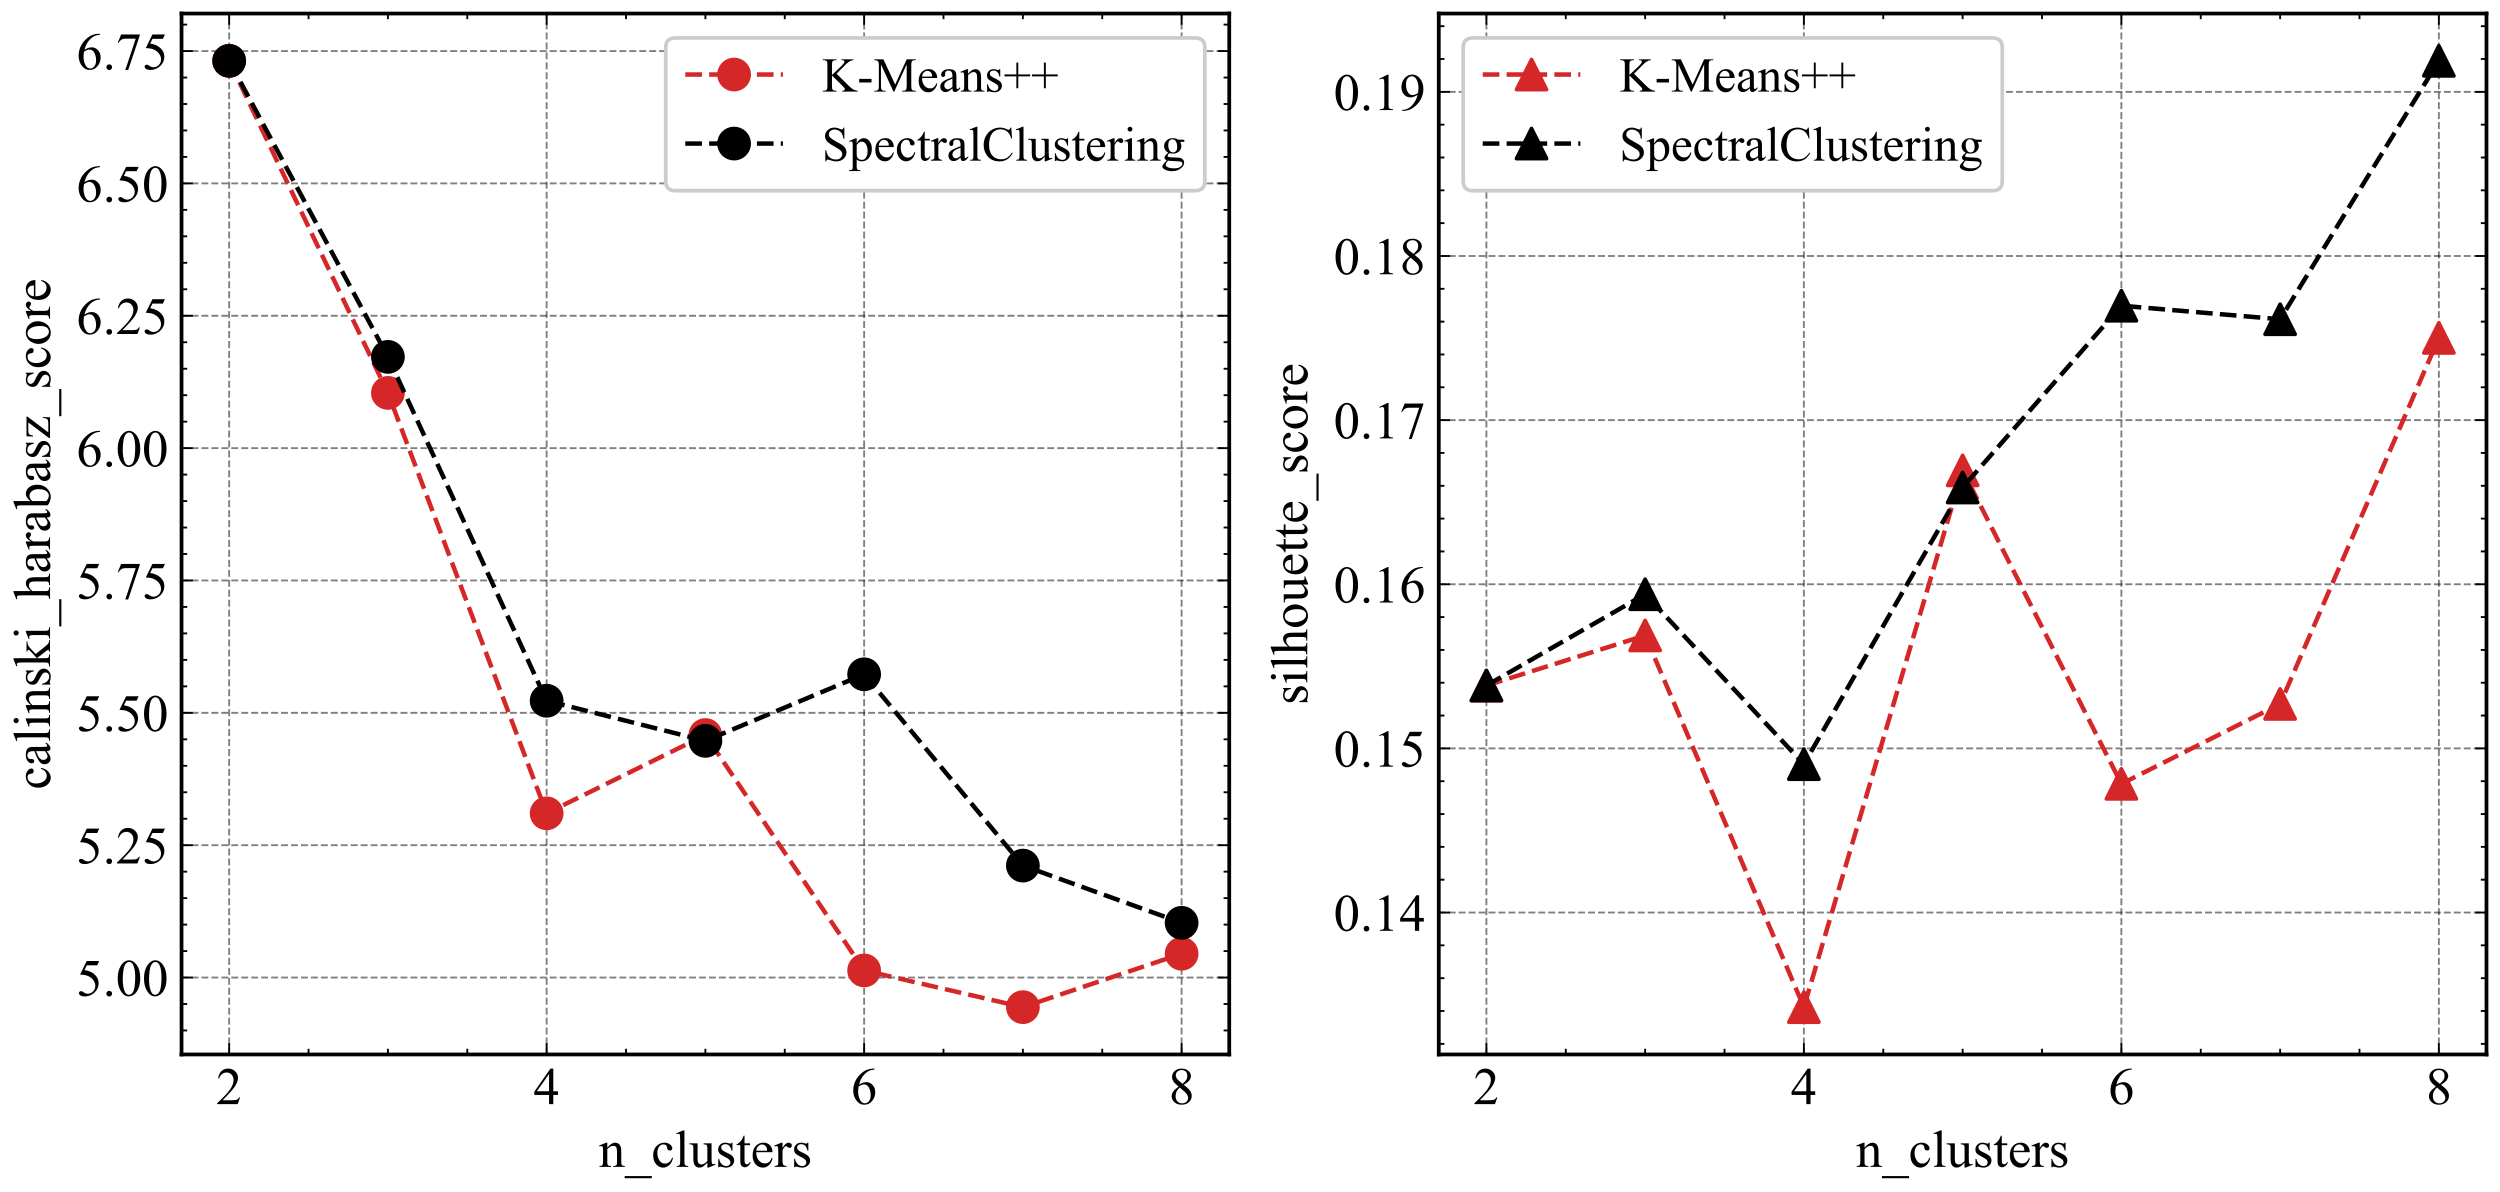 <?xml version="1.0" encoding="utf-8" standalone="no"?>
<!DOCTYPE svg PUBLIC "-//W3C//DTD SVG 1.1//EN"
  "http://www.w3.org/Graphics/SVG/1.1/DTD/svg11.dtd">
<!-- Created with matplotlib (https://matplotlib.org/) -->
<svg height="317.358pt" version="1.1" viewBox="0 0 665.742 317.358" width="665.742pt" xmlns="http://www.w3.org/2000/svg" xmlns:xlink="http://www.w3.org/1999/xlink">
 <defs>
  <style type="text/css">*{stroke-linecap:butt;stroke-linejoin:round;}</style>
 </defs>
 <g id="figure_1">
  <g id="patch_1">
   <path d="M -0 317.358 
L 665.742 317.358 
L 665.742 0 
L -0 0 
z
" style="fill:#ffffff;"/>
  </g>
  <g id="axes_1">
   <g id="patch_2">
    <path d="M 48.342 280.8 
L 327.342 280.8 
L 327.342 3.6 
L 48.342 3.6 
z
" style="fill:#ffffff;"/>
   </g>
   <g id="matplotlib.axis_1">
    <g id="xtick_1">
     <g id="line2d_1">
      <path clip-path="url(#p22b13b6e8e)" d="M 61.024 280.8 
L 61.024 3.6 
" style="fill:none;stroke:#000000;stroke-dasharray:1.85,0.8;stroke-dashoffset:0;stroke-opacity:0.5;stroke-width:0.5;"/>
     </g>
     <g id="line2d_2">
      <defs>
       <path d="M 0 0 
L 0 -3 
" id="mbe146625b2" style="stroke:#000000;stroke-width:0.5;"/>
      </defs>
      <g>
       <use style="stroke:#000000;stroke-width:0.5;" x="61.024" xlink:href="#mbe146625b2" y="280.8"/>
      </g>
     </g>
     <g id="line2d_3">
      <defs>
       <path d="M 0 0 
L 0 3 
" id="m4e7af6d5e9" style="stroke:#000000;stroke-width:0.5;"/>
      </defs>
      <g>
       <use style="stroke:#000000;stroke-width:0.5;" x="61.024" xlink:href="#m4e7af6d5e9" y="3.6"/>
      </g>
     </g>
     <g id="text_1">
      <!-- 2 -->
      <g transform="translate(57.524 294.021)scale(0.14 -0.14)">
       <defs>
        <path d="M 45.844 12.75 
L 41.219 0 
L 2.156 0 
L 2.156 1.812 
Q 19.391 17.531 26.422 27.484 
Q 33.453 37.453 33.453 45.703 
Q 33.453 52 29.594 56.047 
Q 25.734 60.109 20.359 60.109 
Q 15.484 60.109 11.594 57.25 
Q 7.719 54.391 5.859 48.875 
L 4.047 48.875 
Q 5.281 57.906 10.328 62.734 
Q 15.375 67.578 22.953 67.578 
Q 31 67.578 36.391 62.406 
Q 41.797 57.234 41.797 50.203 
Q 41.797 45.172 39.453 40.141 
Q 35.844 32.234 27.734 23.391 
Q 15.578 10.109 12.547 7.375 
L 29.828 7.375 
Q 35.109 7.375 37.234 7.766 
Q 39.359 8.156 41.062 9.344 
Q 42.781 10.547 44.047 12.75 
z
" id="TimesNewRomanPSMT-50"/>
       </defs>
       <use xlink:href="#TimesNewRomanPSMT-50"/>
      </g>
     </g>
    </g>
    <g id="xtick_2">
     <g id="line2d_4">
      <path clip-path="url(#p22b13b6e8e)" d="M 145.569 280.8 
L 145.569 3.6 
" style="fill:none;stroke:#000000;stroke-dasharray:1.85,0.8;stroke-dashoffset:0;stroke-opacity:0.5;stroke-width:0.5;"/>
     </g>
     <g id="line2d_5">
      <g>
       <use style="stroke:#000000;stroke-width:0.5;" x="145.569" xlink:href="#mbe146625b2" y="280.8"/>
      </g>
     </g>
     <g id="line2d_6">
      <g>
       <use style="stroke:#000000;stroke-width:0.5;" x="145.569" xlink:href="#m4e7af6d5e9" y="3.6"/>
      </g>
     </g>
     <g id="text_2">
      <!-- 4 -->
      <g transform="translate(142.069 294.021)scale(0.14 -0.14)">
       <defs>
        <path d="M 46.531 24.422 
L 46.531 17.484 
L 37.641 17.484 
L 37.641 0 
L 29.594 0 
L 29.594 17.484 
L 1.562 17.484 
L 1.562 23.734 
L 32.281 67.578 
L 37.641 67.578 
L 37.641 24.422 
z
M 29.594 24.422 
L 29.594 57.281 
L 6.344 24.422 
z
" id="TimesNewRomanPSMT-52"/>
       </defs>
       <use xlink:href="#TimesNewRomanPSMT-52"/>
      </g>
     </g>
    </g>
    <g id="xtick_3">
     <g id="line2d_7">
      <path clip-path="url(#p22b13b6e8e)" d="M 230.115 280.8 
L 230.115 3.6 
" style="fill:none;stroke:#000000;stroke-dasharray:1.85,0.8;stroke-dashoffset:0;stroke-opacity:0.5;stroke-width:0.5;"/>
     </g>
     <g id="line2d_8">
      <g>
       <use style="stroke:#000000;stroke-width:0.5;" x="230.115" xlink:href="#mbe146625b2" y="280.8"/>
      </g>
     </g>
     <g id="line2d_9">
      <g>
       <use style="stroke:#000000;stroke-width:0.5;" x="230.115" xlink:href="#m4e7af6d5e9" y="3.6"/>
      </g>
     </g>
     <g id="text_3">
      <!-- 6 -->
      <g transform="translate(226.615 294.021)scale(0.14 -0.14)">
       <defs>
        <path d="M 44.828 67.578 
L 44.828 65.766 
Q 38.375 65.141 34.297 63.203 
Q 30.219 61.281 26.234 57.328 
Q 22.266 53.375 19.656 48.516 
Q 17.047 43.656 15.281 36.969 
Q 22.312 41.797 29.391 41.797 
Q 36.188 41.797 41.156 36.328 
Q 46.141 30.859 46.141 22.266 
Q 46.141 13.969 41.109 7.125 
Q 35.062 -1.172 25.094 -1.172 
Q 18.312 -1.172 13.578 3.328 
Q 4.297 12.062 4.297 25.984 
Q 4.297 34.859 7.859 42.859 
Q 11.422 50.875 18.031 57.078 
Q 24.656 63.281 30.703 65.422 
Q 36.766 67.578 42 67.578 
z
M 14.453 33.406 
Q 13.578 26.812 13.578 22.75 
Q 13.578 18.062 15.312 12.562 
Q 17.047 7.078 20.453 3.859 
Q 22.953 1.562 26.516 1.562 
Q 30.766 1.562 34.109 5.562 
Q 37.453 9.578 37.453 17 
Q 37.453 25.344 34.125 31.438 
Q 30.812 37.547 24.703 37.547 
Q 22.859 37.547 20.734 36.766 
Q 18.609 35.984 14.453 33.406 
z
" id="TimesNewRomanPSMT-54"/>
       </defs>
       <use xlink:href="#TimesNewRomanPSMT-54"/>
      </g>
     </g>
    </g>
    <g id="xtick_4">
     <g id="line2d_10">
      <path clip-path="url(#p22b13b6e8e)" d="M 314.66 280.8 
L 314.66 3.6 
" style="fill:none;stroke:#000000;stroke-dasharray:1.85,0.8;stroke-dashoffset:0;stroke-opacity:0.5;stroke-width:0.5;"/>
     </g>
     <g id="line2d_11">
      <g>
       <use style="stroke:#000000;stroke-width:0.5;" x="314.66" xlink:href="#mbe146625b2" y="280.8"/>
      </g>
     </g>
     <g id="line2d_12">
      <g>
       <use style="stroke:#000000;stroke-width:0.5;" x="314.66" xlink:href="#m4e7af6d5e9" y="3.6"/>
      </g>
     </g>
     <g id="text_4">
      <!-- 8 -->
      <g transform="translate(311.16 294.021)scale(0.14 -0.14)">
       <defs>
        <path d="M 19.188 33.344 
Q 11.328 39.797 9.047 43.703 
Q 6.781 47.609 6.781 51.812 
Q 6.781 58.25 11.766 62.906 
Q 16.75 67.578 25 67.578 
Q 33.016 67.578 37.891 63.234 
Q 42.781 58.891 42.781 53.328 
Q 42.781 49.609 40.141 45.75 
Q 37.5 41.891 29.156 36.672 
Q 37.75 30.031 40.531 26.219 
Q 44.234 21.234 44.234 15.719 
Q 44.234 8.734 38.906 3.781 
Q 33.594 -1.172 24.953 -1.172 
Q 15.531 -1.172 10.25 4.734 
Q 6.062 9.469 6.062 15.094 
Q 6.062 19.484 9.016 23.797 
Q 11.969 28.125 19.188 33.344 
z
M 26.859 38.578 
Q 32.719 43.844 34.281 46.891 
Q 35.844 49.953 35.844 53.812 
Q 35.844 58.938 32.953 61.844 
Q 30.078 64.75 25.094 64.75 
Q 20.125 64.75 17 61.859 
Q 13.875 58.984 13.875 55.125 
Q 13.875 52.594 15.156 50.047 
Q 16.453 47.516 18.844 45.219 
z
M 21.484 31.5 
Q 17.438 28.078 15.484 24.047 
Q 13.531 20.016 13.531 15.328 
Q 13.531 9.031 16.969 5.25 
Q 20.406 1.469 25.734 1.469 
Q 31 1.469 34.172 4.438 
Q 37.359 7.422 37.359 11.672 
Q 37.359 15.188 35.5 17.969 
Q 32.031 23.141 21.484 31.5 
z
" id="TimesNewRomanPSMT-56"/>
       </defs>
       <use xlink:href="#TimesNewRomanPSMT-56"/>
      </g>
     </g>
    </g>
    <g id="xtick_5">
     <g id="line2d_13">
      <defs>
       <path d="M 0 0 
L 0 -1.5 
" id="m458f7953eb" style="stroke:#000000;stroke-width:0.5;"/>
      </defs>
      <g>
       <use style="stroke:#000000;stroke-width:0.5;" x="82.16" xlink:href="#m458f7953eb" y="280.8"/>
      </g>
     </g>
     <g id="line2d_14">
      <defs>
       <path d="M 0 0 
L 0 1.5 
" id="m22b038e3b5" style="stroke:#000000;stroke-width:0.5;"/>
      </defs>
      <g>
       <use style="stroke:#000000;stroke-width:0.5;" x="82.16" xlink:href="#m22b038e3b5" y="3.6"/>
      </g>
     </g>
    </g>
    <g id="xtick_6">
     <g id="line2d_15">
      <g>
       <use style="stroke:#000000;stroke-width:0.5;" x="103.297" xlink:href="#m458f7953eb" y="280.8"/>
      </g>
     </g>
     <g id="line2d_16">
      <g>
       <use style="stroke:#000000;stroke-width:0.5;" x="103.297" xlink:href="#m22b038e3b5" y="3.6"/>
      </g>
     </g>
    </g>
    <g id="xtick_7">
     <g id="line2d_17">
      <g>
       <use style="stroke:#000000;stroke-width:0.5;" x="124.433" xlink:href="#m458f7953eb" y="280.8"/>
      </g>
     </g>
     <g id="line2d_18">
      <g>
       <use style="stroke:#000000;stroke-width:0.5;" x="124.433" xlink:href="#m22b038e3b5" y="3.6"/>
      </g>
     </g>
    </g>
    <g id="xtick_8">
     <g id="line2d_19">
      <g>
       <use style="stroke:#000000;stroke-width:0.5;" x="166.706" xlink:href="#m458f7953eb" y="280.8"/>
      </g>
     </g>
     <g id="line2d_20">
      <g>
       <use style="stroke:#000000;stroke-width:0.5;" x="166.706" xlink:href="#m22b038e3b5" y="3.6"/>
      </g>
     </g>
    </g>
    <g id="xtick_9">
     <g id="line2d_21">
      <g>
       <use style="stroke:#000000;stroke-width:0.5;" x="187.842" xlink:href="#m458f7953eb" y="280.8"/>
      </g>
     </g>
     <g id="line2d_22">
      <g>
       <use style="stroke:#000000;stroke-width:0.5;" x="187.842" xlink:href="#m22b038e3b5" y="3.6"/>
      </g>
     </g>
    </g>
    <g id="xtick_10">
     <g id="line2d_23">
      <g>
       <use style="stroke:#000000;stroke-width:0.5;" x="208.979" xlink:href="#m458f7953eb" y="280.8"/>
      </g>
     </g>
     <g id="line2d_24">
      <g>
       <use style="stroke:#000000;stroke-width:0.5;" x="208.979" xlink:href="#m22b038e3b5" y="3.6"/>
      </g>
     </g>
    </g>
    <g id="xtick_11">
     <g id="line2d_25">
      <g>
       <use style="stroke:#000000;stroke-width:0.5;" x="251.251" xlink:href="#m458f7953eb" y="280.8"/>
      </g>
     </g>
     <g id="line2d_26">
      <g>
       <use style="stroke:#000000;stroke-width:0.5;" x="251.251" xlink:href="#m22b038e3b5" y="3.6"/>
      </g>
     </g>
    </g>
    <g id="xtick_12">
     <g id="line2d_27">
      <g>
       <use style="stroke:#000000;stroke-width:0.5;" x="272.388" xlink:href="#m458f7953eb" y="280.8"/>
      </g>
     </g>
     <g id="line2d_28">
      <g>
       <use style="stroke:#000000;stroke-width:0.5;" x="272.388" xlink:href="#m22b038e3b5" y="3.6"/>
      </g>
     </g>
    </g>
    <g id="xtick_13">
     <g id="line2d_29">
      <g>
       <use style="stroke:#000000;stroke-width:0.5;" x="293.524" xlink:href="#m458f7953eb" y="280.8"/>
      </g>
     </g>
     <g id="line2d_30">
      <g>
       <use style="stroke:#000000;stroke-width:0.5;" x="293.524" xlink:href="#m22b038e3b5" y="3.6"/>
      </g>
     </g>
    </g>
    <g id="text_5">
     <!-- n_clusters -->
     <g transform="translate(159.458 310.737)scale(0.14 -0.14)">
      <defs>
       <path d="M 16.156 36.578 
Q 24.031 46.047 31.156 46.047 
Q 34.812 46.047 37.453 44.219 
Q 40.094 42.391 41.656 38.188 
Q 42.719 35.25 42.719 29.203 
L 42.719 10.109 
Q 42.719 5.859 43.406 4.344 
Q 43.953 3.125 45.141 2.438 
Q 46.344 1.766 49.562 1.766 
L 49.562 0 
L 27.438 0 
L 27.438 1.766 
L 28.375 1.766 
Q 31.5 1.766 32.734 2.703 
Q 33.984 3.656 34.469 5.516 
Q 34.672 6.25 34.672 10.109 
L 34.672 28.422 
Q 34.672 34.516 33.078 37.281 
Q 31.5 40.047 27.734 40.047 
Q 21.922 40.047 16.156 33.688 
L 16.156 10.109 
Q 16.156 5.562 16.703 4.5 
Q 17.391 3.078 18.578 2.422 
Q 19.781 1.766 23.438 1.766 
L 23.438 0 
L 1.312 0 
L 1.312 1.766 
L 2.297 1.766 
Q 5.719 1.766 6.906 3.484 
Q 8.109 5.219 8.109 10.109 
L 8.109 26.703 
Q 8.109 34.766 7.734 36.516 
Q 7.375 38.281 6.609 38.906 
Q 5.859 39.547 4.594 39.547 
Q 3.219 39.547 1.312 38.812 
L 0.594 40.578 
L 14.062 46.047 
L 16.156 46.047 
z
" id="TimesNewRomanPSMT-110"/>
       <path d="M 50.875 -21.578 
L -0.828 -21.578 
L -0.828 -17.484 
L 50.875 -17.484 
z
" id="TimesNewRomanPSMT-95"/>
       <path d="M 41.109 17 
Q 39.312 8.156 34.031 3.391 
Q 28.766 -1.375 22.359 -1.375 
Q 14.75 -1.375 9.078 5.016 
Q 3.422 11.422 3.422 22.312 
Q 3.422 32.859 9.688 39.453 
Q 15.969 46.047 24.75 46.047 
Q 31.344 46.047 35.594 42.547 
Q 39.844 39.062 39.844 35.297 
Q 39.844 33.453 38.641 32.297 
Q 37.453 31.156 35.297 31.156 
Q 32.422 31.156 30.953 33.016 
Q 30.125 34.031 29.859 36.906 
Q 29.594 39.797 27.875 41.312 
Q 26.172 42.781 23.141 42.781 
Q 18.266 42.781 15.281 39.156 
Q 11.328 34.375 11.328 26.516 
Q 11.328 18.5 15.25 12.375 
Q 19.188 6.25 25.875 6.25 
Q 30.672 6.25 34.469 9.516 
Q 37.156 11.766 39.703 17.672 
z
" id="TimesNewRomanPSMT-99"/>
       <path d="M 18.5 69.438 
L 18.5 10.109 
Q 18.5 5.906 19.109 4.531 
Q 19.734 3.172 21 2.469 
Q 22.266 1.766 25.734 1.766 
L 25.734 0 
L 3.812 0 
L 3.812 1.766 
Q 6.891 1.766 8 2.391 
Q 9.125 3.031 9.766 4.484 
Q 10.406 5.953 10.406 10.109 
L 10.406 50.734 
Q 10.406 58.297 10.062 60.031 
Q 9.719 61.766 8.953 62.391 
Q 8.203 63.031 7.031 63.031 
Q 5.766 63.031 3.812 62.25 
L 2.984 63.969 
L 16.312 69.438 
z
" id="TimesNewRomanPSMT-108"/>
       <path d="M 42.328 44.734 
L 42.328 17.625 
Q 42.328 9.859 42.688 8.125 
Q 43.062 6.391 43.859 5.703 
Q 44.672 5.031 45.75 5.031 
Q 47.266 5.031 49.172 5.859 
L 49.859 4.156 
L 36.469 -1.375 
L 34.281 -1.375 
L 34.281 8.109 
Q 28.516 1.859 25.484 0.234 
Q 22.469 -1.375 19.094 -1.375 
Q 15.328 -1.375 12.562 0.797 
Q 9.812 2.984 8.734 6.391 
Q 7.672 9.812 7.672 16.062 
L 7.672 36.031 
Q 7.672 39.203 6.984 40.422 
Q 6.297 41.656 4.953 42.312 
Q 3.609 42.969 0.094 42.922 
L 0.094 44.734 
L 15.766 44.734 
L 15.766 14.797 
Q 15.766 8.547 17.938 6.594 
Q 20.125 4.641 23.188 4.641 
Q 25.297 4.641 27.953 5.953 
Q 30.609 7.281 34.281 10.984 
L 34.281 36.328 
Q 34.281 40.141 32.891 41.484 
Q 31.5 42.828 27.094 42.922 
L 27.094 44.734 
z
" id="TimesNewRomanPSMT-117"/>
       <path d="M 32.031 46.047 
L 32.031 30.812 
L 30.422 30.812 
Q 28.562 37.984 25.656 40.578 
Q 22.75 43.172 18.266 43.172 
Q 14.844 43.172 12.734 41.359 
Q 10.641 39.547 10.641 37.359 
Q 10.641 34.625 12.203 32.672 
Q 13.719 30.672 18.359 28.422 
L 25.484 24.953 
Q 35.406 20.125 35.406 12.203 
Q 35.406 6.109 30.781 2.359 
Q 26.172 -1.375 20.453 -1.375 
Q 16.359 -1.375 11.078 0.094 
Q 9.469 0.594 8.453 0.594 
Q 7.328 0.594 6.688 -0.688 
L 5.078 -0.688 
L 5.078 15.281 
L 6.688 15.281 
Q 8.062 8.453 11.906 4.984 
Q 15.766 1.516 20.562 1.516 
Q 23.922 1.516 26.047 3.484 
Q 28.172 5.469 28.172 8.25 
Q 28.172 11.625 25.797 13.922 
Q 23.438 16.219 16.359 19.734 
Q 9.281 23.25 7.078 26.078 
Q 4.891 28.859 4.891 33.109 
Q 4.891 38.625 8.672 42.328 
Q 12.453 46.047 18.453 46.047 
Q 21.094 46.047 24.859 44.922 
Q 27.344 44.188 28.172 44.188 
Q 28.953 44.188 29.391 44.531 
Q 29.828 44.875 30.422 46.047 
z
" id="TimesNewRomanPSMT-115"/>
       <path d="M 16.109 59.422 
L 16.109 44.734 
L 26.562 44.734 
L 26.562 41.312 
L 16.109 41.312 
L 16.109 12.312 
Q 16.109 7.953 17.359 6.438 
Q 18.609 4.938 20.562 4.938 
Q 22.172 4.938 23.688 5.938 
Q 25.203 6.938 26.031 8.891 
L 27.938 8.891 
Q 26.219 4.109 23.094 1.688 
Q 19.969 -0.734 16.656 -0.734 
Q 14.406 -0.734 12.25 0.516 
Q 10.109 1.766 9.078 4.078 
Q 8.062 6.391 8.062 11.234 
L 8.062 41.312 
L 0.984 41.312 
L 0.984 42.922 
Q 3.656 44 6.469 46.562 
Q 9.281 49.125 11.469 52.641 
Q 12.594 54.5 14.594 59.422 
z
" id="TimesNewRomanPSMT-116"/>
       <path d="M 10.641 27.875 
Q 10.594 17.922 15.484 12.25 
Q 20.359 6.594 26.953 6.594 
Q 31.344 6.594 34.594 9 
Q 37.844 11.422 40.047 17.281 
L 41.547 16.312 
Q 40.531 9.625 35.594 4.125 
Q 30.672 -1.375 23.25 -1.375 
Q 15.188 -1.375 9.453 4.906 
Q 3.719 11.188 3.719 21.781 
Q 3.719 33.25 9.594 39.672 
Q 15.484 46.094 24.359 46.094 
Q 31.891 46.094 36.719 41.141 
Q 41.547 36.188 41.547 27.875 
z
M 10.641 30.719 
L 31.344 30.719 
Q 31.109 35.016 30.328 36.766 
Q 29.109 39.5 26.688 41.062 
Q 24.266 42.625 21.625 42.625 
Q 17.578 42.625 14.375 39.469 
Q 11.188 36.328 10.641 30.719 
z
" id="TimesNewRomanPSMT-101"/>
       <path d="M 16.219 46.047 
L 16.219 35.984 
Q 21.828 46.047 27.734 46.047 
Q 30.422 46.047 32.172 44.406 
Q 33.938 42.781 33.938 40.625 
Q 33.938 38.719 32.656 37.391 
Q 31.391 36.078 29.641 36.078 
Q 27.938 36.078 25.812 37.766 
Q 23.688 39.453 22.656 39.453 
Q 21.781 39.453 20.75 38.484 
Q 18.562 36.469 16.219 31.891 
L 16.219 10.453 
Q 16.219 6.734 17.141 4.828 
Q 17.781 3.516 19.391 2.641 
Q 21 1.766 24.031 1.766 
L 24.031 0 
L 1.125 0 
L 1.125 1.766 
Q 4.547 1.766 6.203 2.828 
Q 7.422 3.609 7.906 5.328 
Q 8.156 6.156 8.156 10.062 
L 8.156 27.391 
Q 8.156 35.203 7.828 36.688 
Q 7.516 38.188 6.656 38.859 
Q 5.812 39.547 4.547 39.547 
Q 3.031 39.547 1.125 38.812 
L 0.641 40.578 
L 14.156 46.047 
z
" id="TimesNewRomanPSMT-114"/>
      </defs>
      <use xlink:href="#TimesNewRomanPSMT-110"/>
      <use x="50" xlink:href="#TimesNewRomanPSMT-95"/>
      <use x="100" xlink:href="#TimesNewRomanPSMT-99"/>
      <use x="144.385" xlink:href="#TimesNewRomanPSMT-108"/>
      <use x="172.168" xlink:href="#TimesNewRomanPSMT-117"/>
      <use x="222.168" xlink:href="#TimesNewRomanPSMT-115"/>
      <use x="261.084" xlink:href="#TimesNewRomanPSMT-116"/>
      <use x="288.867" xlink:href="#TimesNewRomanPSMT-101"/>
      <use x="333.252" xlink:href="#TimesNewRomanPSMT-114"/>
      <use x="366.553" xlink:href="#TimesNewRomanPSMT-115"/>
     </g>
    </g>
   </g>
   <g id="matplotlib.axis_2">
    <g id="ytick_1">
     <g id="line2d_31">
      <path clip-path="url(#p22b13b6e8e)" d="M 48.342 260.317 
L 327.342 260.317 
" style="fill:none;stroke:#000000;stroke-dasharray:1.85,0.8;stroke-dashoffset:0;stroke-opacity:0.5;stroke-width:0.5;"/>
     </g>
     <g id="line2d_32">
      <defs>
       <path d="M 0 0 
L 3 0 
" id="m29edc3237b" style="stroke:#000000;stroke-width:0.5;"/>
      </defs>
      <g>
       <use style="stroke:#000000;stroke-width:0.5;" x="48.342" xlink:href="#m29edc3237b" y="260.317"/>
      </g>
     </g>
     <g id="line2d_33">
      <defs>
       <path d="M 0 0 
L -3 0 
" id="mc5a1572ad7" style="stroke:#000000;stroke-width:0.5;"/>
      </defs>
      <g>
       <use style="stroke:#000000;stroke-width:0.5;" x="327.342" xlink:href="#mc5a1572ad7" y="260.317"/>
      </g>
     </g>
     <g id="text_6">
      <!-- 5.00 -->
      <g transform="translate(20.342 265.178)scale(0.14 -0.14)">
       <defs>
        <path d="M 43.406 66.219 
L 39.594 57.906 
L 19.672 57.906 
L 15.328 49.031 
Q 28.266 47.125 35.844 39.406 
Q 42.328 32.766 42.328 23.781 
Q 42.328 18.562 40.203 14.109 
Q 38.094 9.672 34.859 6.547 
Q 31.641 3.422 27.688 1.516 
Q 22.078 -1.172 16.156 -1.172 
Q 10.203 -1.172 7.484 0.844 
Q 4.781 2.875 4.781 5.328 
Q 4.781 6.688 5.906 7.734 
Q 7.031 8.797 8.734 8.797 
Q 10.016 8.797 10.969 8.406 
Q 11.922 8.016 14.203 6.391 
Q 17.875 3.859 21.625 3.859 
Q 27.344 3.859 31.656 8.172 
Q 35.984 12.5 35.984 18.703 
Q 35.984 24.703 32.125 29.906 
Q 28.266 35.109 21.484 37.938 
Q 16.156 40.141 6.984 40.484 
L 19.672 66.219 
z
" id="TimesNewRomanPSMT-53"/>
        <path d="M 12.5 9.469 
Q 14.797 9.469 16.359 7.875 
Q 17.922 6.297 17.922 4.047 
Q 17.922 1.812 16.328 0.219 
Q 14.75 -1.375 12.5 -1.375 
Q 10.25 -1.375 8.656 0.219 
Q 7.078 1.812 7.078 4.047 
Q 7.078 6.344 8.656 7.906 
Q 10.25 9.469 12.5 9.469 
z
" id="TimesNewRomanPSMT-46"/>
        <path d="M 3.609 32.719 
Q 3.609 44.047 7.031 52.219 
Q 10.453 60.406 16.109 64.406 
Q 20.516 67.578 25.203 67.578 
Q 32.812 67.578 38.875 59.812 
Q 46.438 50.203 46.438 33.734 
Q 46.438 22.219 43.109 14.156 
Q 39.797 6.109 34.641 2.469 
Q 29.5 -1.172 24.703 -1.172 
Q 15.234 -1.172 8.938 10.016 
Q 3.609 19.438 3.609 32.719 
z
M 13.188 31.5 
Q 13.188 17.828 16.547 9.188 
Q 19.344 1.906 24.859 1.906 
Q 27.484 1.906 30.312 4.266 
Q 33.156 6.641 34.625 12.203 
Q 36.859 20.609 36.859 35.891 
Q 36.859 47.219 34.516 54.781 
Q 32.766 60.406 29.984 62.75 
Q 27.984 64.359 25.141 64.359 
Q 21.828 64.359 19.234 61.375 
Q 15.719 57.328 14.453 48.625 
Q 13.188 39.938 13.188 31.5 
z
" id="TimesNewRomanPSMT-48"/>
       </defs>
       <use xlink:href="#TimesNewRomanPSMT-53"/>
       <use x="50" xlink:href="#TimesNewRomanPSMT-46"/>
       <use x="75" xlink:href="#TimesNewRomanPSMT-48"/>
       <use x="125" xlink:href="#TimesNewRomanPSMT-48"/>
      </g>
     </g>
    </g>
    <g id="ytick_2">
     <g id="line2d_34">
      <path clip-path="url(#p22b13b6e8e)" d="M 48.342 225.071 
L 327.342 225.071 
" style="fill:none;stroke:#000000;stroke-dasharray:1.85,0.8;stroke-dashoffset:0;stroke-opacity:0.5;stroke-width:0.5;"/>
     </g>
     <g id="line2d_35">
      <g>
       <use style="stroke:#000000;stroke-width:0.5;" x="48.342" xlink:href="#m29edc3237b" y="225.071"/>
      </g>
     </g>
     <g id="line2d_36">
      <g>
       <use style="stroke:#000000;stroke-width:0.5;" x="327.342" xlink:href="#mc5a1572ad7" y="225.071"/>
      </g>
     </g>
     <g id="text_7">
      <!-- 5.25 -->
      <g transform="translate(20.342 229.932)scale(0.14 -0.14)">
       <use xlink:href="#TimesNewRomanPSMT-53"/>
       <use x="50" xlink:href="#TimesNewRomanPSMT-46"/>
       <use x="75" xlink:href="#TimesNewRomanPSMT-50"/>
       <use x="125" xlink:href="#TimesNewRomanPSMT-53"/>
      </g>
     </g>
    </g>
    <g id="ytick_3">
     <g id="line2d_37">
      <path clip-path="url(#p22b13b6e8e)" d="M 48.342 189.825 
L 327.342 189.825 
" style="fill:none;stroke:#000000;stroke-dasharray:1.85,0.8;stroke-dashoffset:0;stroke-opacity:0.5;stroke-width:0.5;"/>
     </g>
     <g id="line2d_38">
      <g>
       <use style="stroke:#000000;stroke-width:0.5;" x="48.342" xlink:href="#m29edc3237b" y="189.825"/>
      </g>
     </g>
     <g id="line2d_39">
      <g>
       <use style="stroke:#000000;stroke-width:0.5;" x="327.342" xlink:href="#mc5a1572ad7" y="189.825"/>
      </g>
     </g>
     <g id="text_8">
      <!-- 5.50 -->
      <g transform="translate(20.342 194.686)scale(0.14 -0.14)">
       <use xlink:href="#TimesNewRomanPSMT-53"/>
       <use x="50" xlink:href="#TimesNewRomanPSMT-46"/>
       <use x="75" xlink:href="#TimesNewRomanPSMT-53"/>
       <use x="125" xlink:href="#TimesNewRomanPSMT-48"/>
      </g>
     </g>
    </g>
    <g id="ytick_4">
     <g id="line2d_40">
      <path clip-path="url(#p22b13b6e8e)" d="M 48.342 154.579 
L 327.342 154.579 
" style="fill:none;stroke:#000000;stroke-dasharray:1.85,0.8;stroke-dashoffset:0;stroke-opacity:0.5;stroke-width:0.5;"/>
     </g>
     <g id="line2d_41">
      <g>
       <use style="stroke:#000000;stroke-width:0.5;" x="48.342" xlink:href="#m29edc3237b" y="154.579"/>
      </g>
     </g>
     <g id="line2d_42">
      <g>
       <use style="stroke:#000000;stroke-width:0.5;" x="327.342" xlink:href="#mc5a1572ad7" y="154.579"/>
      </g>
     </g>
     <g id="text_9">
      <!-- 5.75 -->
      <g transform="translate(20.342 159.44)scale(0.14 -0.14)">
       <defs>
        <path d="M 10.062 66.219 
L 45.562 66.219 
L 45.562 64.359 
L 23.484 -1.375 
L 18.016 -1.375 
L 37.797 58.25 
L 19.578 58.25 
Q 14.062 58.25 11.719 56.938 
Q 7.625 54.688 5.125 50 
L 3.719 50.531 
z
" id="TimesNewRomanPSMT-55"/>
       </defs>
       <use xlink:href="#TimesNewRomanPSMT-53"/>
       <use x="50" xlink:href="#TimesNewRomanPSMT-46"/>
       <use x="75" xlink:href="#TimesNewRomanPSMT-55"/>
       <use x="125" xlink:href="#TimesNewRomanPSMT-53"/>
      </g>
     </g>
    </g>
    <g id="ytick_5">
     <g id="line2d_43">
      <path clip-path="url(#p22b13b6e8e)" d="M 48.342 119.333 
L 327.342 119.333 
" style="fill:none;stroke:#000000;stroke-dasharray:1.85,0.8;stroke-dashoffset:0;stroke-opacity:0.5;stroke-width:0.5;"/>
     </g>
     <g id="line2d_44">
      <g>
       <use style="stroke:#000000;stroke-width:0.5;" x="48.342" xlink:href="#m29edc3237b" y="119.333"/>
      </g>
     </g>
     <g id="line2d_45">
      <g>
       <use style="stroke:#000000;stroke-width:0.5;" x="327.342" xlink:href="#mc5a1572ad7" y="119.333"/>
      </g>
     </g>
     <g id="text_10">
      <!-- 6.00 -->
      <g transform="translate(20.342 124.194)scale(0.14 -0.14)">
       <use xlink:href="#TimesNewRomanPSMT-54"/>
       <use x="50" xlink:href="#TimesNewRomanPSMT-46"/>
       <use x="75" xlink:href="#TimesNewRomanPSMT-48"/>
       <use x="125" xlink:href="#TimesNewRomanPSMT-48"/>
      </g>
     </g>
    </g>
    <g id="ytick_6">
     <g id="line2d_46">
      <path clip-path="url(#p22b13b6e8e)" d="M 48.342 84.088 
L 327.342 84.088 
" style="fill:none;stroke:#000000;stroke-dasharray:1.85,0.8;stroke-dashoffset:0;stroke-opacity:0.5;stroke-width:0.5;"/>
     </g>
     <g id="line2d_47">
      <g>
       <use style="stroke:#000000;stroke-width:0.5;" x="48.342" xlink:href="#m29edc3237b" y="84.088"/>
      </g>
     </g>
     <g id="line2d_48">
      <g>
       <use style="stroke:#000000;stroke-width:0.5;" x="327.342" xlink:href="#mc5a1572ad7" y="84.088"/>
      </g>
     </g>
     <g id="text_11">
      <!-- 6.25 -->
      <g transform="translate(20.342 88.948)scale(0.14 -0.14)">
       <use xlink:href="#TimesNewRomanPSMT-54"/>
       <use x="50" xlink:href="#TimesNewRomanPSMT-46"/>
       <use x="75" xlink:href="#TimesNewRomanPSMT-50"/>
       <use x="125" xlink:href="#TimesNewRomanPSMT-53"/>
      </g>
     </g>
    </g>
    <g id="ytick_7">
     <g id="line2d_49">
      <path clip-path="url(#p22b13b6e8e)" d="M 48.342 48.842 
L 327.342 48.842 
" style="fill:none;stroke:#000000;stroke-dasharray:1.85,0.8;stroke-dashoffset:0;stroke-opacity:0.5;stroke-width:0.5;"/>
     </g>
     <g id="line2d_50">
      <g>
       <use style="stroke:#000000;stroke-width:0.5;" x="48.342" xlink:href="#m29edc3237b" y="48.842"/>
      </g>
     </g>
     <g id="line2d_51">
      <g>
       <use style="stroke:#000000;stroke-width:0.5;" x="327.342" xlink:href="#mc5a1572ad7" y="48.842"/>
      </g>
     </g>
     <g id="text_12">
      <!-- 6.50 -->
      <g transform="translate(20.342 53.702)scale(0.14 -0.14)">
       <use xlink:href="#TimesNewRomanPSMT-54"/>
       <use x="50" xlink:href="#TimesNewRomanPSMT-46"/>
       <use x="75" xlink:href="#TimesNewRomanPSMT-53"/>
       <use x="125" xlink:href="#TimesNewRomanPSMT-48"/>
      </g>
     </g>
    </g>
    <g id="ytick_8">
     <g id="line2d_52">
      <path clip-path="url(#p22b13b6e8e)" d="M 48.342 13.596 
L 327.342 13.596 
" style="fill:none;stroke:#000000;stroke-dasharray:1.85,0.8;stroke-dashoffset:0;stroke-opacity:0.5;stroke-width:0.5;"/>
     </g>
     <g id="line2d_53">
      <g>
       <use style="stroke:#000000;stroke-width:0.5;" x="48.342" xlink:href="#m29edc3237b" y="13.596"/>
      </g>
     </g>
     <g id="line2d_54">
      <g>
       <use style="stroke:#000000;stroke-width:0.5;" x="327.342" xlink:href="#mc5a1572ad7" y="13.596"/>
      </g>
     </g>
     <g id="text_13">
      <!-- 6.75 -->
      <g transform="translate(20.342 18.456)scale(0.14 -0.14)">
       <use xlink:href="#TimesNewRomanPSMT-54"/>
       <use x="50" xlink:href="#TimesNewRomanPSMT-46"/>
       <use x="75" xlink:href="#TimesNewRomanPSMT-55"/>
       <use x="125" xlink:href="#TimesNewRomanPSMT-53"/>
      </g>
     </g>
    </g>
    <g id="ytick_9">
     <g id="line2d_55">
      <defs>
       <path d="M 0 0 
L 1.5 0 
" id="md18526fdb8" style="stroke:#000000;stroke-width:0.5;"/>
      </defs>
      <g>
       <use style="stroke:#000000;stroke-width:0.5;" x="48.342" xlink:href="#md18526fdb8" y="274.415"/>
      </g>
     </g>
     <g id="line2d_56">
      <defs>
       <path d="M 0 0 
L -1.5 0 
" id="m17860b0702" style="stroke:#000000;stroke-width:0.5;"/>
      </defs>
      <g>
       <use style="stroke:#000000;stroke-width:0.5;" x="327.342" xlink:href="#m17860b0702" y="274.415"/>
      </g>
     </g>
    </g>
    <g id="ytick_10">
     <g id="line2d_57">
      <g>
       <use style="stroke:#000000;stroke-width:0.5;" x="48.342" xlink:href="#md18526fdb8" y="267.366"/>
      </g>
     </g>
     <g id="line2d_58">
      <g>
       <use style="stroke:#000000;stroke-width:0.5;" x="327.342" xlink:href="#m17860b0702" y="267.366"/>
      </g>
     </g>
    </g>
    <g id="ytick_11">
     <g id="line2d_59">
      <g>
       <use style="stroke:#000000;stroke-width:0.5;" x="48.342" xlink:href="#md18526fdb8" y="253.268"/>
      </g>
     </g>
     <g id="line2d_60">
      <g>
       <use style="stroke:#000000;stroke-width:0.5;" x="327.342" xlink:href="#m17860b0702" y="253.268"/>
      </g>
     </g>
    </g>
    <g id="ytick_12">
     <g id="line2d_61">
      <g>
       <use style="stroke:#000000;stroke-width:0.5;" x="48.342" xlink:href="#md18526fdb8" y="246.219"/>
      </g>
     </g>
     <g id="line2d_62">
      <g>
       <use style="stroke:#000000;stroke-width:0.5;" x="327.342" xlink:href="#m17860b0702" y="246.219"/>
      </g>
     </g>
    </g>
    <g id="ytick_13">
     <g id="line2d_63">
      <g>
       <use style="stroke:#000000;stroke-width:0.5;" x="48.342" xlink:href="#md18526fdb8" y="239.169"/>
      </g>
     </g>
     <g id="line2d_64">
      <g>
       <use style="stroke:#000000;stroke-width:0.5;" x="327.342" xlink:href="#m17860b0702" y="239.169"/>
      </g>
     </g>
    </g>
    <g id="ytick_14">
     <g id="line2d_65">
      <g>
       <use style="stroke:#000000;stroke-width:0.5;" x="48.342" xlink:href="#md18526fdb8" y="232.12"/>
      </g>
     </g>
     <g id="line2d_66">
      <g>
       <use style="stroke:#000000;stroke-width:0.5;" x="327.342" xlink:href="#m17860b0702" y="232.12"/>
      </g>
     </g>
    </g>
    <g id="ytick_15">
     <g id="line2d_67">
      <g>
       <use style="stroke:#000000;stroke-width:0.5;" x="48.342" xlink:href="#md18526fdb8" y="218.022"/>
      </g>
     </g>
     <g id="line2d_68">
      <g>
       <use style="stroke:#000000;stroke-width:0.5;" x="327.342" xlink:href="#m17860b0702" y="218.022"/>
      </g>
     </g>
    </g>
    <g id="ytick_16">
     <g id="line2d_69">
      <g>
       <use style="stroke:#000000;stroke-width:0.5;" x="48.342" xlink:href="#md18526fdb8" y="210.973"/>
      </g>
     </g>
     <g id="line2d_70">
      <g>
       <use style="stroke:#000000;stroke-width:0.5;" x="327.342" xlink:href="#m17860b0702" y="210.973"/>
      </g>
     </g>
    </g>
    <g id="ytick_17">
     <g id="line2d_71">
      <g>
       <use style="stroke:#000000;stroke-width:0.5;" x="48.342" xlink:href="#md18526fdb8" y="203.924"/>
      </g>
     </g>
     <g id="line2d_72">
      <g>
       <use style="stroke:#000000;stroke-width:0.5;" x="327.342" xlink:href="#m17860b0702" y="203.924"/>
      </g>
     </g>
    </g>
    <g id="ytick_18">
     <g id="line2d_73">
      <g>
       <use style="stroke:#000000;stroke-width:0.5;" x="48.342" xlink:href="#md18526fdb8" y="196.874"/>
      </g>
     </g>
     <g id="line2d_74">
      <g>
       <use style="stroke:#000000;stroke-width:0.5;" x="327.342" xlink:href="#m17860b0702" y="196.874"/>
      </g>
     </g>
    </g>
    <g id="ytick_19">
     <g id="line2d_75">
      <g>
       <use style="stroke:#000000;stroke-width:0.5;" x="48.342" xlink:href="#md18526fdb8" y="182.776"/>
      </g>
     </g>
     <g id="line2d_76">
      <g>
       <use style="stroke:#000000;stroke-width:0.5;" x="327.342" xlink:href="#m17860b0702" y="182.776"/>
      </g>
     </g>
    </g>
    <g id="ytick_20">
     <g id="line2d_77">
      <g>
       <use style="stroke:#000000;stroke-width:0.5;" x="48.342" xlink:href="#md18526fdb8" y="175.727"/>
      </g>
     </g>
     <g id="line2d_78">
      <g>
       <use style="stroke:#000000;stroke-width:0.5;" x="327.342" xlink:href="#m17860b0702" y="175.727"/>
      </g>
     </g>
    </g>
    <g id="ytick_21">
     <g id="line2d_79">
      <g>
       <use style="stroke:#000000;stroke-width:0.5;" x="48.342" xlink:href="#md18526fdb8" y="168.678"/>
      </g>
     </g>
     <g id="line2d_80">
      <g>
       <use style="stroke:#000000;stroke-width:0.5;" x="327.342" xlink:href="#m17860b0702" y="168.678"/>
      </g>
     </g>
    </g>
    <g id="ytick_22">
     <g id="line2d_81">
      <g>
       <use style="stroke:#000000;stroke-width:0.5;" x="48.342" xlink:href="#md18526fdb8" y="161.629"/>
      </g>
     </g>
     <g id="line2d_82">
      <g>
       <use style="stroke:#000000;stroke-width:0.5;" x="327.342" xlink:href="#m17860b0702" y="161.629"/>
      </g>
     </g>
    </g>
    <g id="ytick_23">
     <g id="line2d_83">
      <g>
       <use style="stroke:#000000;stroke-width:0.5;" x="48.342" xlink:href="#md18526fdb8" y="147.53"/>
      </g>
     </g>
     <g id="line2d_84">
      <g>
       <use style="stroke:#000000;stroke-width:0.5;" x="327.342" xlink:href="#m17860b0702" y="147.53"/>
      </g>
     </g>
    </g>
    <g id="ytick_24">
     <g id="line2d_85">
      <g>
       <use style="stroke:#000000;stroke-width:0.5;" x="48.342" xlink:href="#md18526fdb8" y="140.481"/>
      </g>
     </g>
     <g id="line2d_86">
      <g>
       <use style="stroke:#000000;stroke-width:0.5;" x="327.342" xlink:href="#m17860b0702" y="140.481"/>
      </g>
     </g>
    </g>
    <g id="ytick_25">
     <g id="line2d_87">
      <g>
       <use style="stroke:#000000;stroke-width:0.5;" x="48.342" xlink:href="#md18526fdb8" y="133.432"/>
      </g>
     </g>
     <g id="line2d_88">
      <g>
       <use style="stroke:#000000;stroke-width:0.5;" x="327.342" xlink:href="#m17860b0702" y="133.432"/>
      </g>
     </g>
    </g>
    <g id="ytick_26">
     <g id="line2d_89">
      <g>
       <use style="stroke:#000000;stroke-width:0.5;" x="48.342" xlink:href="#md18526fdb8" y="126.383"/>
      </g>
     </g>
     <g id="line2d_90">
      <g>
       <use style="stroke:#000000;stroke-width:0.5;" x="327.342" xlink:href="#m17860b0702" y="126.383"/>
      </g>
     </g>
    </g>
    <g id="ytick_27">
     <g id="line2d_91">
      <g>
       <use style="stroke:#000000;stroke-width:0.5;" x="48.342" xlink:href="#md18526fdb8" y="112.284"/>
      </g>
     </g>
     <g id="line2d_92">
      <g>
       <use style="stroke:#000000;stroke-width:0.5;" x="327.342" xlink:href="#m17860b0702" y="112.284"/>
      </g>
     </g>
    </g>
    <g id="ytick_28">
     <g id="line2d_93">
      <g>
       <use style="stroke:#000000;stroke-width:0.5;" x="48.342" xlink:href="#md18526fdb8" y="105.235"/>
      </g>
     </g>
     <g id="line2d_94">
      <g>
       <use style="stroke:#000000;stroke-width:0.5;" x="327.342" xlink:href="#m17860b0702" y="105.235"/>
      </g>
     </g>
    </g>
    <g id="ytick_29">
     <g id="line2d_95">
      <g>
       <use style="stroke:#000000;stroke-width:0.5;" x="48.342" xlink:href="#md18526fdb8" y="98.186"/>
      </g>
     </g>
     <g id="line2d_96">
      <g>
       <use style="stroke:#000000;stroke-width:0.5;" x="327.342" xlink:href="#m17860b0702" y="98.186"/>
      </g>
     </g>
    </g>
    <g id="ytick_30">
     <g id="line2d_97">
      <g>
       <use style="stroke:#000000;stroke-width:0.5;" x="48.342" xlink:href="#md18526fdb8" y="91.137"/>
      </g>
     </g>
     <g id="line2d_98">
      <g>
       <use style="stroke:#000000;stroke-width:0.5;" x="327.342" xlink:href="#m17860b0702" y="91.137"/>
      </g>
     </g>
    </g>
    <g id="ytick_31">
     <g id="line2d_99">
      <g>
       <use style="stroke:#000000;stroke-width:0.5;" x="48.342" xlink:href="#md18526fdb8" y="77.038"/>
      </g>
     </g>
     <g id="line2d_100">
      <g>
       <use style="stroke:#000000;stroke-width:0.5;" x="327.342" xlink:href="#m17860b0702" y="77.038"/>
      </g>
     </g>
    </g>
    <g id="ytick_32">
     <g id="line2d_101">
      <g>
       <use style="stroke:#000000;stroke-width:0.5;" x="48.342" xlink:href="#md18526fdb8" y="69.989"/>
      </g>
     </g>
     <g id="line2d_102">
      <g>
       <use style="stroke:#000000;stroke-width:0.5;" x="327.342" xlink:href="#m17860b0702" y="69.989"/>
      </g>
     </g>
    </g>
    <g id="ytick_33">
     <g id="line2d_103">
      <g>
       <use style="stroke:#000000;stroke-width:0.5;" x="48.342" xlink:href="#md18526fdb8" y="62.94"/>
      </g>
     </g>
     <g id="line2d_104">
      <g>
       <use style="stroke:#000000;stroke-width:0.5;" x="327.342" xlink:href="#m17860b0702" y="62.94"/>
      </g>
     </g>
    </g>
    <g id="ytick_34">
     <g id="line2d_105">
      <g>
       <use style="stroke:#000000;stroke-width:0.5;" x="48.342" xlink:href="#md18526fdb8" y="55.891"/>
      </g>
     </g>
     <g id="line2d_106">
      <g>
       <use style="stroke:#000000;stroke-width:0.5;" x="327.342" xlink:href="#m17860b0702" y="55.891"/>
      </g>
     </g>
    </g>
    <g id="ytick_35">
     <g id="line2d_107">
      <g>
       <use style="stroke:#000000;stroke-width:0.5;" x="48.342" xlink:href="#md18526fdb8" y="41.793"/>
      </g>
     </g>
     <g id="line2d_108">
      <g>
       <use style="stroke:#000000;stroke-width:0.5;" x="327.342" xlink:href="#m17860b0702" y="41.793"/>
      </g>
     </g>
    </g>
    <g id="ytick_36">
     <g id="line2d_109">
      <g>
       <use style="stroke:#000000;stroke-width:0.5;" x="48.342" xlink:href="#md18526fdb8" y="34.743"/>
      </g>
     </g>
     <g id="line2d_110">
      <g>
       <use style="stroke:#000000;stroke-width:0.5;" x="327.342" xlink:href="#m17860b0702" y="34.743"/>
      </g>
     </g>
    </g>
    <g id="ytick_37">
     <g id="line2d_111">
      <g>
       <use style="stroke:#000000;stroke-width:0.5;" x="48.342" xlink:href="#md18526fdb8" y="27.694"/>
      </g>
     </g>
     <g id="line2d_112">
      <g>
       <use style="stroke:#000000;stroke-width:0.5;" x="327.342" xlink:href="#m17860b0702" y="27.694"/>
      </g>
     </g>
    </g>
    <g id="ytick_38">
     <g id="line2d_113">
      <g>
       <use style="stroke:#000000;stroke-width:0.5;" x="48.342" xlink:href="#md18526fdb8" y="20.645"/>
      </g>
     </g>
     <g id="line2d_114">
      <g>
       <use style="stroke:#000000;stroke-width:0.5;" x="327.342" xlink:href="#m17860b0702" y="20.645"/>
      </g>
     </g>
    </g>
    <g id="ytick_39">
     <g id="line2d_115">
      <g>
       <use style="stroke:#000000;stroke-width:0.5;" x="48.342" xlink:href="#md18526fdb8" y="6.547"/>
      </g>
     </g>
     <g id="line2d_116">
      <g>
       <use style="stroke:#000000;stroke-width:0.5;" x="327.342" xlink:href="#m17860b0702" y="6.547"/>
      </g>
     </g>
    </g>
    <g id="text_14">
     <!-- calinski_harabasz_score -->
     <g transform="translate(13.321 210.228)rotate(-90)scale(0.14 -0.14)">
      <defs>
       <path d="M 28.469 6.453 
Q 21.578 1.125 19.828 0.297 
Q 17.188 -0.922 14.203 -0.922 
Q 9.578 -0.922 6.562 2.25 
Q 3.562 5.422 3.562 10.594 
Q 3.562 13.875 5.031 16.266 
Q 7.031 19.578 11.984 22.5 
Q 16.938 25.438 28.469 29.641 
L 28.469 31.391 
Q 28.469 38.094 26.344 40.578 
Q 24.219 43.062 20.172 43.062 
Q 17.094 43.062 15.281 41.406 
Q 13.422 39.75 13.422 37.594 
L 13.531 34.766 
Q 13.531 32.516 12.375 31.297 
Q 11.234 30.078 9.375 30.078 
Q 7.562 30.078 6.422 31.344 
Q 5.281 32.625 5.281 34.812 
Q 5.281 39.016 9.578 42.531 
Q 13.875 46.047 21.625 46.047 
Q 27.594 46.047 31.391 44.047 
Q 34.281 42.531 35.641 39.312 
Q 36.531 37.203 36.531 30.719 
L 36.531 15.531 
Q 36.531 9.125 36.766 7.688 
Q 37.016 6.25 37.578 5.766 
Q 38.141 5.281 38.875 5.281 
Q 39.656 5.281 40.234 5.609 
Q 41.266 6.25 44.188 9.188 
L 44.188 6.453 
Q 38.719 -0.875 33.734 -0.875 
Q 31.344 -0.875 29.922 0.781 
Q 28.516 2.438 28.469 6.453 
z
M 28.469 9.625 
L 28.469 26.656 
Q 21.094 23.734 18.953 22.516 
Q 15.094 20.359 13.422 18.016 
Q 11.766 15.672 11.766 12.891 
Q 11.766 9.375 13.859 7.047 
Q 15.969 4.734 18.703 4.734 
Q 22.406 4.734 28.469 9.625 
z
" id="TimesNewRomanPSMT-97"/>
       <path d="M 14.5 69.438 
Q 16.547 69.438 17.984 67.984 
Q 19.438 66.547 19.438 64.5 
Q 19.438 62.453 17.984 60.984 
Q 16.547 59.516 14.5 59.516 
Q 12.453 59.516 10.984 60.984 
Q 9.516 62.453 9.516 64.5 
Q 9.516 66.547 10.953 67.984 
Q 12.406 69.438 14.5 69.438 
z
M 18.562 46.047 
L 18.562 10.109 
Q 18.562 5.906 19.172 4.516 
Q 19.781 3.125 20.969 2.438 
Q 22.172 1.766 25.344 1.766 
L 25.344 0 
L 3.609 0 
L 3.609 1.766 
Q 6.891 1.766 8 2.391 
Q 9.125 3.031 9.781 4.484 
Q 10.453 5.953 10.453 10.109 
L 10.453 27.344 
Q 10.453 34.625 10.016 36.766 
Q 9.672 38.328 8.938 38.938 
Q 8.203 39.547 6.938 39.547 
Q 5.562 39.547 3.609 38.812 
L 2.938 40.578 
L 16.406 46.047 
z
" id="TimesNewRomanPSMT-105"/>
       <path d="M 16.359 69.438 
L 16.359 24.953 
L 27.734 35.297 
Q 31.344 38.625 31.938 39.5 
Q 32.328 40.094 32.328 40.672 
Q 32.328 41.656 31.516 42.359 
Q 30.719 43.062 28.859 43.172 
L 28.859 44.734 
L 48.297 44.734 
L 48.297 43.172 
Q 44.281 43.062 41.625 41.938 
Q 38.969 40.828 35.797 37.938 
L 24.312 27.344 
L 35.797 12.844 
Q 40.578 6.844 42.234 5.219 
Q 44.578 2.938 46.344 2.25 
Q 47.562 1.766 50.594 1.766 
L 50.594 0 
L 28.859 0 
L 28.859 1.766 
Q 30.719 1.812 31.375 2.312 
Q 32.031 2.828 32.031 3.766 
Q 32.031 4.891 30.078 7.375 
L 16.359 24.906 
L 16.359 10.062 
Q 16.359 5.719 16.969 4.344 
Q 17.578 2.984 18.703 2.391 
Q 19.828 1.812 23.578 1.766 
L 23.578 0 
L 0.828 0 
L 0.828 1.766 
Q 4.25 1.766 5.953 2.594 
Q 6.984 3.125 7.516 4.25 
Q 8.25 5.859 8.25 9.812 
L 8.25 50.531 
Q 8.25 58.297 7.906 60.031 
Q 7.562 61.766 6.781 62.422 
Q 6 63.094 4.734 63.094 
Q 3.719 63.094 1.656 62.25 
L 0.828 63.969 
L 14.109 69.438 
z
" id="TimesNewRomanPSMT-107"/>
       <path d="M 16.266 69.438 
L 16.266 36.719 
Q 21.688 42.672 24.859 44.359 
Q 28.031 46.047 31.203 46.047 
Q 35.016 46.047 37.75 43.938 
Q 40.484 41.844 41.797 37.359 
Q 42.719 34.234 42.719 25.922 
L 42.719 10.109 
Q 42.719 5.859 43.406 4.297 
Q 43.891 3.125 45.062 2.438 
Q 46.234 1.766 49.359 1.766 
L 49.359 0 
L 27.391 0 
L 27.391 1.766 
L 28.422 1.766 
Q 31.547 1.766 32.766 2.703 
Q 33.984 3.656 34.469 5.516 
Q 34.625 6.297 34.625 10.109 
L 34.625 25.922 
Q 34.625 33.25 33.859 35.547 
Q 33.109 37.844 31.438 38.984 
Q 29.781 40.141 27.438 40.141 
Q 25.047 40.141 22.453 38.859 
Q 19.875 37.594 16.266 33.734 
L 16.266 10.109 
Q 16.266 5.516 16.766 4.391 
Q 17.281 3.266 18.672 2.516 
Q 20.062 1.766 23.484 1.766 
L 23.484 0 
L 1.312 0 
L 1.312 1.766 
Q 4.297 1.766 6 2.688 
Q 6.984 3.172 7.562 4.531 
Q 8.156 5.906 8.156 10.109 
L 8.156 50.594 
Q 8.156 58.25 7.781 60 
Q 7.422 61.766 6.656 62.391 
Q 5.906 63.031 4.641 63.031 
Q 3.609 63.031 1.312 62.25 
L 0.641 63.969 
L 14.016 69.438 
z
" id="TimesNewRomanPSMT-104"/>
       <path d="M 15.375 37.016 
Q 21.875 46.047 29.391 46.047 
Q 36.281 46.047 41.406 40.156 
Q 46.531 34.281 46.531 24.078 
Q 46.531 12.156 38.625 4.891 
Q 31.844 -1.375 23.484 -1.375 
Q 19.578 -1.375 15.547 0.047 
Q 11.531 1.469 7.328 4.297 
L 7.328 50.641 
Q 7.328 58.25 6.953 60 
Q 6.594 61.766 5.812 62.391 
Q 5.031 63.031 3.859 63.031 
Q 2.484 63.031 0.438 62.25 
L -0.25 63.969 
L 13.188 69.438 
L 15.375 69.438 
z
M 15.375 33.891 
L 15.375 7.125 
Q 17.875 4.688 20.531 3.438 
Q 23.188 2.203 25.984 2.203 
Q 30.422 2.203 34.25 7.078 
Q 38.094 11.969 38.094 21.297 
Q 38.094 29.891 34.25 34.5 
Q 30.422 39.109 25.531 39.109 
Q 22.953 39.109 20.359 37.797 
Q 18.406 36.812 15.375 33.891 
z
" id="TimesNewRomanPSMT-98"/>
       <path d="M 42 13.719 
L 41.453 0 
L 2 0 
L 2 1.766 
L 31.688 41.312 
L 17.047 41.312 
Q 12.312 41.312 10.844 40.703 
Q 9.375 40.094 8.453 38.375 
Q 7.125 35.938 6.938 32.328 
L 4.984 32.328 
L 5.281 44.734 
L 42.781 44.734 
L 42.781 42.922 
L 12.797 3.266 
L 29.109 3.266 
Q 34.234 3.266 36.062 4.125 
Q 37.891 4.984 39.016 7.125 
Q 39.797 8.688 40.328 13.719 
z
" id="TimesNewRomanPSMT-122"/>
       <path d="M 25 46.047 
Q 35.156 46.047 41.312 38.328 
Q 46.531 31.734 46.531 23.188 
Q 46.531 17.188 43.641 11.031 
Q 40.766 4.891 35.719 1.75 
Q 30.672 -1.375 24.469 -1.375 
Q 14.359 -1.375 8.406 6.688 
Q 3.375 13.484 3.375 21.922 
Q 3.375 28.078 6.422 34.156 
Q 9.469 40.234 14.453 43.141 
Q 19.438 46.047 25 46.047 
z
M 23.484 42.875 
Q 20.906 42.875 18.281 41.328 
Q 15.672 39.797 14.062 35.938 
Q 12.453 32.078 12.453 26.031 
Q 12.453 16.266 16.328 9.172 
Q 20.219 2.094 26.562 2.094 
Q 31.297 2.094 34.375 6 
Q 37.453 9.906 37.453 19.438 
Q 37.453 31.344 32.328 38.188 
Q 28.859 42.875 23.484 42.875 
z
" id="TimesNewRomanPSMT-111"/>
      </defs>
      <use xlink:href="#TimesNewRomanPSMT-99"/>
      <use x="44.385" xlink:href="#TimesNewRomanPSMT-97"/>
      <use x="88.77" xlink:href="#TimesNewRomanPSMT-108"/>
      <use x="116.553" xlink:href="#TimesNewRomanPSMT-105"/>
      <use x="144.336" xlink:href="#TimesNewRomanPSMT-110"/>
      <use x="194.336" xlink:href="#TimesNewRomanPSMT-115"/>
      <use x="233.252" xlink:href="#TimesNewRomanPSMT-107"/>
      <use x="283.252" xlink:href="#TimesNewRomanPSMT-105"/>
      <use x="311.035" xlink:href="#TimesNewRomanPSMT-95"/>
      <use x="361.035" xlink:href="#TimesNewRomanPSMT-104"/>
      <use x="411.035" xlink:href="#TimesNewRomanPSMT-97"/>
      <use x="455.42" xlink:href="#TimesNewRomanPSMT-114"/>
      <use x="488.721" xlink:href="#TimesNewRomanPSMT-97"/>
      <use x="533.105" xlink:href="#TimesNewRomanPSMT-98"/>
      <use x="583.105" xlink:href="#TimesNewRomanPSMT-97"/>
      <use x="627.49" xlink:href="#TimesNewRomanPSMT-115"/>
      <use x="666.406" xlink:href="#TimesNewRomanPSMT-122"/>
      <use x="710.791" xlink:href="#TimesNewRomanPSMT-95"/>
      <use x="760.791" xlink:href="#TimesNewRomanPSMT-115"/>
      <use x="799.707" xlink:href="#TimesNewRomanPSMT-99"/>
      <use x="844.092" xlink:href="#TimesNewRomanPSMT-111"/>
      <use x="894.092" xlink:href="#TimesNewRomanPSMT-114"/>
      <use x="927.393" xlink:href="#TimesNewRomanPSMT-101"/>
     </g>
    </g>
   </g>
   <g id="line2d_117">
    <path clip-path="url(#p22b13b6e8e)" d="M 61.024 16.2 
L 103.297 104.626 
L 145.569 216.586 
L 187.842 195.733 
L 230.115 258.419 
L 272.388 268.2 
L 314.66 253.972 
" style="fill:none;stroke:#d62728;stroke-dasharray:4.44,1.92;stroke-dashoffset:0;stroke-width:1.2;"/>
    <defs>
     <path d="M 0 4 
C 1.061 4 2.078 3.579 2.828 2.828 
C 3.579 2.078 4 1.061 4 0 
C 4 -1.061 3.579 -2.078 2.828 -2.828 
C 2.078 -3.579 1.061 -4 0 -4 
C -1.061 -4 -2.078 -3.579 -2.828 -2.828 
C -3.579 -2.078 -4 -1.061 -4 0 
C -4 1.061 -3.579 2.078 -2.828 2.828 
C -2.078 3.579 -1.061 4 0 4 
z
" id="m17ce03e650" style="stroke:#d62728;"/>
    </defs>
    <g clip-path="url(#p22b13b6e8e)">
     <use style="fill:#d62728;stroke:#d62728;" x="61.024" xlink:href="#m17ce03e650" y="16.2"/>
     <use style="fill:#d62728;stroke:#d62728;" x="103.297" xlink:href="#m17ce03e650" y="104.626"/>
     <use style="fill:#d62728;stroke:#d62728;" x="145.569" xlink:href="#m17ce03e650" y="216.586"/>
     <use style="fill:#d62728;stroke:#d62728;" x="187.842" xlink:href="#m17ce03e650" y="195.733"/>
     <use style="fill:#d62728;stroke:#d62728;" x="230.115" xlink:href="#m17ce03e650" y="258.419"/>
     <use style="fill:#d62728;stroke:#d62728;" x="272.388" xlink:href="#m17ce03e650" y="268.2"/>
     <use style="fill:#d62728;stroke:#d62728;" x="314.66" xlink:href="#m17ce03e650" y="253.972"/>
    </g>
   </g>
   <g id="line2d_118">
    <path clip-path="url(#p22b13b6e8e)" d="M 61.024 16.2 
L 103.297 95.031 
L 145.569 186.606 
L 187.842 197.285 
L 230.115 179.561 
L 272.388 230.503 
L 314.66 245.745 
" style="fill:none;stroke:#000000;stroke-dasharray:4.44,1.92;stroke-dashoffset:0;stroke-width:1.2;"/>
    <defs>
     <path d="M 0 4 
C 1.061 4 2.078 3.579 2.828 2.828 
C 3.579 2.078 4 1.061 4 0 
C 4 -1.061 3.579 -2.078 2.828 -2.828 
C 2.078 -3.579 1.061 -4 0 -4 
C -1.061 -4 -2.078 -3.579 -2.828 -2.828 
C -3.579 -2.078 -4 -1.061 -4 0 
C -4 1.061 -3.579 2.078 -2.828 2.828 
C -2.078 3.579 -1.061 4 0 4 
z
" id="m7d05cf4f36" style="stroke:#000000;"/>
    </defs>
    <g clip-path="url(#p22b13b6e8e)">
     <use style="stroke:#000000;" x="61.024" xlink:href="#m7d05cf4f36" y="16.2"/>
     <use style="stroke:#000000;" x="103.297" xlink:href="#m7d05cf4f36" y="95.031"/>
     <use style="stroke:#000000;" x="145.569" xlink:href="#m7d05cf4f36" y="186.606"/>
     <use style="stroke:#000000;" x="187.842" xlink:href="#m7d05cf4f36" y="197.285"/>
     <use style="stroke:#000000;" x="230.115" xlink:href="#m7d05cf4f36" y="179.561"/>
     <use style="stroke:#000000;" x="272.388" xlink:href="#m7d05cf4f36" y="230.503"/>
     <use style="stroke:#000000;" x="314.66" xlink:href="#m7d05cf4f36" y="245.745"/>
    </g>
   </g>
   <g id="patch_3">
    <path d="M 48.342 280.8 
L 48.342 3.6 
" style="fill:none;stroke:#000000;stroke-linecap:square;stroke-linejoin:miter;"/>
   </g>
   <g id="patch_4">
    <path d="M 327.342 280.8 
L 327.342 3.6 
" style="fill:none;stroke:#000000;stroke-linecap:square;stroke-linejoin:miter;"/>
   </g>
   <g id="patch_5">
    <path d="M 48.342 280.8 
L 327.342 280.8 
" style="fill:none;stroke:#000000;stroke-linecap:square;stroke-linejoin:miter;"/>
   </g>
   <g id="patch_6">
    <path d="M 48.342 3.6 
L 327.342 3.6 
" style="fill:none;stroke:#000000;stroke-linecap:square;stroke-linejoin:miter;"/>
   </g>
   <g id="legend_1">
    <g id="patch_7">
     <path d="M 179.884 50.786 
L 318.242 50.786 
Q 320.842 50.786 320.842 48.186 
L 320.842 12.7 
Q 320.842 10.1 318.242 10.1 
L 179.884 10.1 
Q 177.284 10.1 177.284 12.7 
L 177.284 48.186 
Q 177.284 50.786 179.884 50.786 
z
" style="fill:#ffffff;stroke:#cccccc;stroke-linejoin:miter;"/>
    </g>
    <g id="line2d_119">
     <path d="M 182.484 19.85 
L 208.484 19.85 
" style="fill:none;stroke:#d62728;stroke-dasharray:4.44,1.92;stroke-dashoffset:0;stroke-width:1.2;"/>
    </g>
    <g id="line2d_120">
     <g>
      <use style="fill:#d62728;stroke:#d62728;" x="195.484" xlink:href="#m17ce03e650" y="19.85"/>
     </g>
    </g>
    <g id="text_15">
     <!-- K-Means++ -->
     <g transform="translate(218.884 24.4)scale(0.13 -0.13)">
      <defs>
       <path d="M 29.891 36.719 
L 54.297 12.453 
Q 60.297 6.453 64.547 4.266 
Q 68.797 2.094 73.047 1.812 
L 73.047 0 
L 41.547 0 
L 41.547 1.812 
Q 44.391 1.812 45.625 2.766 
Q 46.875 3.719 46.875 4.891 
Q 46.875 6.062 46.406 6.984 
Q 45.953 7.906 43.359 10.453 
L 20.516 33.062 
L 20.516 11.719 
Q 20.516 6.688 21.141 5.078 
Q 21.625 3.859 23.188 2.984 
Q 25.297 1.812 27.641 1.812 
L 29.891 1.812 
L 29.891 0 
L 1.656 0 
L 1.656 1.812 
L 4 1.812 
Q 8.109 1.812 9.969 4.203 
Q 11.141 5.766 11.141 11.719 
L 11.141 54.5 
Q 11.141 59.516 10.5 61.188 
Q 10.016 62.359 8.5 63.234 
Q 6.344 64.406 4 64.406 
L 1.656 64.406 
L 1.656 66.219 
L 29.891 66.219 
L 29.891 64.406 
L 27.641 64.406 
Q 25.344 64.406 23.188 63.281 
Q 21.688 62.5 21.094 60.938 
Q 20.516 59.375 20.516 54.5 
L 20.516 34.234 
Q 21.484 35.156 27.203 40.438 
Q 41.703 53.719 44.734 58.156 
Q 46.047 60.109 46.047 61.578 
Q 46.047 62.703 45.016 63.547 
Q 44 64.406 41.547 64.406 
L 40.047 64.406 
L 40.047 66.219 
L 64.359 66.219 
L 64.359 64.406 
Q 62.203 64.359 60.438 63.812 
Q 58.688 63.281 56.141 61.734 
Q 53.609 60.203 49.906 56.781 
Q 48.828 55.812 39.984 46.781 
z
" id="TimesNewRomanPSMT-75"/>
       <path d="M 4.047 26.125 
L 29.297 26.125 
L 29.297 18.75 
L 4.047 18.75 
z
" id="TimesNewRomanPSMT-45"/>
       <path d="M 40.922 0 
L 15.328 55.719 
L 15.328 11.469 
Q 15.328 5.375 16.656 3.859 
Q 18.453 1.812 22.359 1.812 
L 24.703 1.812 
L 24.703 0 
L 1.656 0 
L 1.656 1.812 
L 4 1.812 
Q 8.203 1.812 9.969 4.344 
Q 11.031 5.906 11.031 11.469 
L 11.031 54.734 
Q 11.031 59.125 10.062 61.078 
Q 9.375 62.5 7.547 63.453 
Q 5.719 64.406 1.656 64.406 
L 1.656 66.219 
L 20.406 66.219 
L 44.438 14.406 
L 68.062 66.219 
L 86.812 66.219 
L 86.812 64.406 
L 84.516 64.406 
Q 80.281 64.406 78.516 61.859 
Q 77.438 60.297 77.438 54.734 
L 77.438 11.469 
Q 77.438 5.375 78.812 3.859 
Q 80.609 1.812 84.516 1.812 
L 86.812 1.812 
L 86.812 0 
L 58.688 0 
L 58.688 1.812 
L 61.031 1.812 
Q 65.281 1.812 67 4.344 
Q 68.062 5.906 68.062 11.469 
L 68.062 55.719 
L 42.531 0 
z
" id="TimesNewRomanPSMT-77"/>
       <path d="M 26.125 6.891 
L 26.125 31.25 
L 1.812 31.25 
L 1.812 35.25 
L 26.125 35.25 
L 26.125 59.516 
L 30.031 59.516 
L 30.031 35.25 
L 54.438 35.25 
L 54.438 31.25 
L 30.031 31.25 
L 30.031 6.891 
z
" id="TimesNewRomanPSMT-43"/>
      </defs>
      <use xlink:href="#TimesNewRomanPSMT-75"/>
      <use x="72.217" xlink:href="#TimesNewRomanPSMT-45"/>
      <use x="105.518" xlink:href="#TimesNewRomanPSMT-77"/>
      <use x="194.434" xlink:href="#TimesNewRomanPSMT-101"/>
      <use x="238.818" xlink:href="#TimesNewRomanPSMT-97"/>
      <use x="283.203" xlink:href="#TimesNewRomanPSMT-110"/>
      <use x="333.203" xlink:href="#TimesNewRomanPSMT-115"/>
      <use x="372.119" xlink:href="#TimesNewRomanPSMT-43"/>
      <use x="428.516" xlink:href="#TimesNewRomanPSMT-43"/>
     </g>
    </g>
    <g id="line2d_121">
     <path d="M 182.484 38.231 
L 208.484 38.231 
" style="fill:none;stroke:#000000;stroke-dasharray:4.44,1.92;stroke-dashoffset:0;stroke-width:1.2;"/>
    </g>
    <g id="line2d_122">
     <g>
      <use style="stroke:#000000;" x="195.484" xlink:href="#m7d05cf4f36" y="38.231"/>
     </g>
    </g>
    <g id="text_16">
     <!-- SpectralClustering -->
     <g transform="translate(218.884 42.781)scale(0.13 -0.13)">
      <defs>
       <path d="M 45.844 67.719 
L 45.844 44.828 
L 44.047 44.828 
Q 43.172 51.422 40.891 55.328 
Q 38.625 59.234 34.422 61.516 
Q 30.219 63.812 25.734 63.812 
Q 20.656 63.812 17.328 60.719 
Q 14.016 57.625 14.016 53.656 
Q 14.016 50.641 16.109 48.141 
Q 19.141 44.484 30.516 38.375 
Q 39.797 33.406 43.188 30.734 
Q 46.578 28.078 48.406 24.453 
Q 50.25 20.844 50.25 16.891 
Q 50.25 9.375 44.406 3.922 
Q 38.578 -1.516 29.391 -1.516 
Q 26.516 -1.516 23.969 -1.078 
Q 22.469 -0.828 17.703 0.703 
Q 12.938 2.25 11.672 2.25 
Q 10.453 2.25 9.734 1.516 
Q 9.031 0.781 8.688 -1.516 
L 6.891 -1.516 
L 6.891 21.188 
L 8.688 21.188 
Q 9.969 14.062 12.109 10.516 
Q 14.266 6.984 18.672 4.641 
Q 23.094 2.297 28.375 2.297 
Q 34.469 2.297 38 5.516 
Q 41.547 8.734 41.547 13.141 
Q 41.547 15.578 40.203 18.062 
Q 38.875 20.562 36.031 22.703 
Q 34.125 24.172 25.625 28.922 
Q 17.141 33.688 13.547 36.516 
Q 9.969 39.359 8.109 42.766 
Q 6.25 46.188 6.25 50.297 
Q 6.25 57.422 11.719 62.562 
Q 17.188 67.719 25.641 67.719 
Q 30.906 67.719 36.812 65.141 
Q 39.547 63.922 40.672 63.922 
Q 41.938 63.922 42.75 64.672 
Q 43.562 65.438 44.047 67.719 
z
" id="TimesNewRomanPSMT-83"/>
       <path d="M -0.094 40.281 
L 13.672 45.844 
L 15.531 45.844 
L 15.531 35.406 
Q 19 41.312 22.484 43.672 
Q 25.984 46.047 29.828 46.047 
Q 36.578 46.047 41.062 40.766 
Q 46.578 34.328 46.578 23.969 
Q 46.578 12.406 39.938 4.828 
Q 34.469 -1.375 26.172 -1.375 
Q 22.562 -1.375 19.922 -0.344 
Q 17.969 0.391 15.531 2.594 
L 15.531 -11.031 
Q 15.531 -15.625 16.094 -16.859 
Q 16.656 -18.109 18.047 -18.844 
Q 19.438 -19.578 23.094 -19.578 
L 23.094 -21.391 
L -0.344 -21.391 
L -0.344 -19.578 
L 0.875 -19.578 
Q 3.562 -19.625 5.469 -18.562 
Q 6.391 -18.016 6.906 -16.812 
Q 7.422 -15.625 7.422 -10.75 
L 7.422 31.547 
Q 7.422 35.891 7.031 37.062 
Q 6.641 38.234 5.781 38.812 
Q 4.938 39.406 3.469 39.406 
Q 2.297 39.406 0.484 38.719 
z
M 15.531 32.516 
L 15.531 15.828 
Q 15.531 10.406 15.969 8.688 
Q 16.656 5.859 19.312 3.703 
Q 21.969 1.562 26.031 1.562 
Q 30.906 1.562 33.938 5.375 
Q 37.891 10.359 37.891 19.391 
Q 37.891 29.641 33.406 35.156 
Q 30.281 38.969 25.984 38.969 
Q 23.641 38.969 21.344 37.797 
Q 19.578 36.922 15.531 32.516 
z
" id="TimesNewRomanPSMT-112"/>
       <path d="M 60.203 67.719 
L 61.719 45.219 
L 60.203 45.219 
Q 57.172 55.328 51.562 59.766 
Q 45.953 64.203 38.094 64.203 
Q 31.5 64.203 26.172 60.859 
Q 20.844 57.516 17.797 50.188 
Q 14.75 42.875 14.75 31.984 
Q 14.75 23 17.625 16.406 
Q 20.516 9.812 26.297 6.297 
Q 32.078 2.781 39.5 2.781 
Q 45.953 2.781 50.875 5.531 
Q 55.812 8.297 61.719 16.5 
L 63.234 15.531 
Q 58.25 6.688 51.609 2.578 
Q 44.969 -1.516 35.844 -1.516 
Q 19.391 -1.516 10.359 10.688 
Q 3.609 19.781 3.609 32.078 
Q 3.609 42 8.047 50.297 
Q 12.5 58.594 20.281 63.156 
Q 28.078 67.719 37.312 67.719 
Q 44.484 67.719 51.469 64.203 
Q 53.516 63.141 54.391 63.141 
Q 55.719 63.141 56.688 64.062 
Q 57.953 65.375 58.5 67.719 
z
" id="TimesNewRomanPSMT-67"/>
       <path d="M 15.094 16.312 
Q 10.984 18.312 8.781 21.891 
Q 6.594 25.484 6.594 29.828 
Q 6.594 36.469 11.594 41.25 
Q 16.609 46.047 24.422 46.047 
Q 30.812 46.047 35.5 42.922 
L 44.969 42.922 
Q 47.078 42.922 47.406 42.797 
Q 47.75 42.672 47.906 42.391 
Q 48.188 41.938 48.188 40.828 
Q 48.188 39.547 47.953 39.062 
Q 47.797 38.812 47.438 38.672 
Q 47.078 38.531 44.969 38.531 
L 39.156 38.531 
Q 41.891 35.016 41.891 29.547 
Q 41.891 23.297 37.109 18.844 
Q 32.328 14.406 24.266 14.406 
Q 20.953 14.406 17.484 15.375 
Q 15.328 13.531 14.562 12.141 
Q 13.812 10.75 13.812 9.766 
Q 13.812 8.938 14.625 8.156 
Q 15.438 7.375 17.781 7.031 
Q 19.141 6.844 24.609 6.688 
Q 34.672 6.453 37.641 6 
Q 42.188 5.375 44.891 2.641 
Q 47.609 -0.094 47.609 -4.109 
Q 47.609 -9.625 42.438 -14.453 
Q 34.812 -21.578 22.562 -21.578 
Q 13.141 -21.578 6.641 -17.328 
Q 2.984 -14.891 2.984 -12.25 
Q 2.984 -11.078 3.516 -9.906 
Q 4.344 -8.109 6.938 -4.891 
Q 7.281 -4.438 11.922 0.391 
Q 9.375 1.906 8.328 3.094 
Q 7.281 4.297 7.281 5.812 
Q 7.281 7.516 8.672 9.812 
Q 10.062 12.109 15.094 16.312 
z
M 23.578 43.703 
Q 19.969 43.703 17.531 40.812 
Q 15.094 37.938 15.094 31.984 
Q 15.094 24.266 18.406 20.016 
Q 20.953 16.797 24.859 16.797 
Q 28.562 16.797 30.953 19.578 
Q 33.344 22.359 33.344 28.328 
Q 33.344 36.078 29.984 40.484 
Q 27.484 43.703 23.578 43.703 
z
M 14.594 0 
Q 12.312 -2.484 11.141 -4.625 
Q 9.969 -6.781 9.969 -8.594 
Q 9.969 -10.938 12.797 -12.703 
Q 17.672 -15.719 26.906 -15.719 
Q 35.688 -15.719 39.859 -12.609 
Q 44.047 -9.516 44.047 -6 
Q 44.047 -3.469 41.547 -2.391 
Q 39.016 -1.312 31.5 -1.125 
Q 20.516 -0.828 14.594 0 
z
" id="TimesNewRomanPSMT-103"/>
      </defs>
      <use xlink:href="#TimesNewRomanPSMT-83"/>
      <use x="55.615" xlink:href="#TimesNewRomanPSMT-112"/>
      <use x="105.615" xlink:href="#TimesNewRomanPSMT-101"/>
      <use x="150" xlink:href="#TimesNewRomanPSMT-99"/>
      <use x="194.385" xlink:href="#TimesNewRomanPSMT-116"/>
      <use x="222.168" xlink:href="#TimesNewRomanPSMT-114"/>
      <use x="255.469" xlink:href="#TimesNewRomanPSMT-97"/>
      <use x="299.854" xlink:href="#TimesNewRomanPSMT-108"/>
      <use x="327.637" xlink:href="#TimesNewRomanPSMT-67"/>
      <use x="394.336" xlink:href="#TimesNewRomanPSMT-108"/>
      <use x="422.119" xlink:href="#TimesNewRomanPSMT-117"/>
      <use x="472.119" xlink:href="#TimesNewRomanPSMT-115"/>
      <use x="511.035" xlink:href="#TimesNewRomanPSMT-116"/>
      <use x="538.818" xlink:href="#TimesNewRomanPSMT-101"/>
      <use x="583.203" xlink:href="#TimesNewRomanPSMT-114"/>
      <use x="616.504" xlink:href="#TimesNewRomanPSMT-105"/>
      <use x="644.287" xlink:href="#TimesNewRomanPSMT-110"/>
      <use x="694.287" xlink:href="#TimesNewRomanPSMT-103"/>
     </g>
    </g>
   </g>
  </g>
  <g id="axes_2">
   <g id="patch_8">
    <path d="M 383.142 280.8 
L 662.142 280.8 
L 662.142 3.6 
L 383.142 3.6 
z
" style="fill:#ffffff;"/>
   </g>
   <g id="matplotlib.axis_3">
    <g id="xtick_14">
     <g id="line2d_123">
      <path clip-path="url(#p546d664e4e)" d="M 395.824 280.8 
L 395.824 3.6 
" style="fill:none;stroke:#000000;stroke-dasharray:1.85,0.8;stroke-dashoffset:0;stroke-opacity:0.5;stroke-width:0.5;"/>
     </g>
     <g id="line2d_124">
      <g>
       <use style="stroke:#000000;stroke-width:0.5;" x="395.824" xlink:href="#mbe146625b2" y="280.8"/>
      </g>
     </g>
     <g id="line2d_125">
      <g>
       <use style="stroke:#000000;stroke-width:0.5;" x="395.824" xlink:href="#m4e7af6d5e9" y="3.6"/>
      </g>
     </g>
     <g id="text_17">
      <!-- 2 -->
      <g transform="translate(392.324 294.021)scale(0.14 -0.14)">
       <use xlink:href="#TimesNewRomanPSMT-50"/>
      </g>
     </g>
    </g>
    <g id="xtick_15">
     <g id="line2d_126">
      <path clip-path="url(#p546d664e4e)" d="M 480.369 280.8 
L 480.369 3.6 
" style="fill:none;stroke:#000000;stroke-dasharray:1.85,0.8;stroke-dashoffset:0;stroke-opacity:0.5;stroke-width:0.5;"/>
     </g>
     <g id="line2d_127">
      <g>
       <use style="stroke:#000000;stroke-width:0.5;" x="480.369" xlink:href="#mbe146625b2" y="280.8"/>
      </g>
     </g>
     <g id="line2d_128">
      <g>
       <use style="stroke:#000000;stroke-width:0.5;" x="480.369" xlink:href="#m4e7af6d5e9" y="3.6"/>
      </g>
     </g>
     <g id="text_18">
      <!-- 4 -->
      <g transform="translate(476.869 294.021)scale(0.14 -0.14)">
       <use xlink:href="#TimesNewRomanPSMT-52"/>
      </g>
     </g>
    </g>
    <g id="xtick_16">
     <g id="line2d_129">
      <path clip-path="url(#p546d664e4e)" d="M 564.915 280.8 
L 564.915 3.6 
" style="fill:none;stroke:#000000;stroke-dasharray:1.85,0.8;stroke-dashoffset:0;stroke-opacity:0.5;stroke-width:0.5;"/>
     </g>
     <g id="line2d_130">
      <g>
       <use style="stroke:#000000;stroke-width:0.5;" x="564.915" xlink:href="#mbe146625b2" y="280.8"/>
      </g>
     </g>
     <g id="line2d_131">
      <g>
       <use style="stroke:#000000;stroke-width:0.5;" x="564.915" xlink:href="#m4e7af6d5e9" y="3.6"/>
      </g>
     </g>
     <g id="text_19">
      <!-- 6 -->
      <g transform="translate(561.415 294.021)scale(0.14 -0.14)">
       <use xlink:href="#TimesNewRomanPSMT-54"/>
      </g>
     </g>
    </g>
    <g id="xtick_17">
     <g id="line2d_132">
      <path clip-path="url(#p546d664e4e)" d="M 649.46 280.8 
L 649.46 3.6 
" style="fill:none;stroke:#000000;stroke-dasharray:1.85,0.8;stroke-dashoffset:0;stroke-opacity:0.5;stroke-width:0.5;"/>
     </g>
     <g id="line2d_133">
      <g>
       <use style="stroke:#000000;stroke-width:0.5;" x="649.46" xlink:href="#mbe146625b2" y="280.8"/>
      </g>
     </g>
     <g id="line2d_134">
      <g>
       <use style="stroke:#000000;stroke-width:0.5;" x="649.46" xlink:href="#m4e7af6d5e9" y="3.6"/>
      </g>
     </g>
     <g id="text_20">
      <!-- 8 -->
      <g transform="translate(645.96 294.021)scale(0.14 -0.14)">
       <use xlink:href="#TimesNewRomanPSMT-56"/>
      </g>
     </g>
    </g>
    <g id="xtick_18">
     <g id="line2d_135">
      <g>
       <use style="stroke:#000000;stroke-width:0.5;" x="416.96" xlink:href="#m458f7953eb" y="280.8"/>
      </g>
     </g>
     <g id="line2d_136">
      <g>
       <use style="stroke:#000000;stroke-width:0.5;" x="416.96" xlink:href="#m22b038e3b5" y="3.6"/>
      </g>
     </g>
    </g>
    <g id="xtick_19">
     <g id="line2d_137">
      <g>
       <use style="stroke:#000000;stroke-width:0.5;" x="438.097" xlink:href="#m458f7953eb" y="280.8"/>
      </g>
     </g>
     <g id="line2d_138">
      <g>
       <use style="stroke:#000000;stroke-width:0.5;" x="438.097" xlink:href="#m22b038e3b5" y="3.6"/>
      </g>
     </g>
    </g>
    <g id="xtick_20">
     <g id="line2d_139">
      <g>
       <use style="stroke:#000000;stroke-width:0.5;" x="459.233" xlink:href="#m458f7953eb" y="280.8"/>
      </g>
     </g>
     <g id="line2d_140">
      <g>
       <use style="stroke:#000000;stroke-width:0.5;" x="459.233" xlink:href="#m22b038e3b5" y="3.6"/>
      </g>
     </g>
    </g>
    <g id="xtick_21">
     <g id="line2d_141">
      <g>
       <use style="stroke:#000000;stroke-width:0.5;" x="501.506" xlink:href="#m458f7953eb" y="280.8"/>
      </g>
     </g>
     <g id="line2d_142">
      <g>
       <use style="stroke:#000000;stroke-width:0.5;" x="501.506" xlink:href="#m22b038e3b5" y="3.6"/>
      </g>
     </g>
    </g>
    <g id="xtick_22">
     <g id="line2d_143">
      <g>
       <use style="stroke:#000000;stroke-width:0.5;" x="522.642" xlink:href="#m458f7953eb" y="280.8"/>
      </g>
     </g>
     <g id="line2d_144">
      <g>
       <use style="stroke:#000000;stroke-width:0.5;" x="522.642" xlink:href="#m22b038e3b5" y="3.6"/>
      </g>
     </g>
    </g>
    <g id="xtick_23">
     <g id="line2d_145">
      <g>
       <use style="stroke:#000000;stroke-width:0.5;" x="543.779" xlink:href="#m458f7953eb" y="280.8"/>
      </g>
     </g>
     <g id="line2d_146">
      <g>
       <use style="stroke:#000000;stroke-width:0.5;" x="543.779" xlink:href="#m22b038e3b5" y="3.6"/>
      </g>
     </g>
    </g>
    <g id="xtick_24">
     <g id="line2d_147">
      <g>
       <use style="stroke:#000000;stroke-width:0.5;" x="586.051" xlink:href="#m458f7953eb" y="280.8"/>
      </g>
     </g>
     <g id="line2d_148">
      <g>
       <use style="stroke:#000000;stroke-width:0.5;" x="586.051" xlink:href="#m22b038e3b5" y="3.6"/>
      </g>
     </g>
    </g>
    <g id="xtick_25">
     <g id="line2d_149">
      <g>
       <use style="stroke:#000000;stroke-width:0.5;" x="607.188" xlink:href="#m458f7953eb" y="280.8"/>
      </g>
     </g>
     <g id="line2d_150">
      <g>
       <use style="stroke:#000000;stroke-width:0.5;" x="607.188" xlink:href="#m22b038e3b5" y="3.6"/>
      </g>
     </g>
    </g>
    <g id="xtick_26">
     <g id="line2d_151">
      <g>
       <use style="stroke:#000000;stroke-width:0.5;" x="628.324" xlink:href="#m458f7953eb" y="280.8"/>
      </g>
     </g>
     <g id="line2d_152">
      <g>
       <use style="stroke:#000000;stroke-width:0.5;" x="628.324" xlink:href="#m22b038e3b5" y="3.6"/>
      </g>
     </g>
    </g>
    <g id="text_21">
     <!-- n_clusters -->
     <g transform="translate(494.258 310.737)scale(0.14 -0.14)">
      <use xlink:href="#TimesNewRomanPSMT-110"/>
      <use x="50" xlink:href="#TimesNewRomanPSMT-95"/>
      <use x="100" xlink:href="#TimesNewRomanPSMT-99"/>
      <use x="144.385" xlink:href="#TimesNewRomanPSMT-108"/>
      <use x="172.168" xlink:href="#TimesNewRomanPSMT-117"/>
      <use x="222.168" xlink:href="#TimesNewRomanPSMT-115"/>
      <use x="261.084" xlink:href="#TimesNewRomanPSMT-116"/>
      <use x="288.867" xlink:href="#TimesNewRomanPSMT-101"/>
      <use x="333.252" xlink:href="#TimesNewRomanPSMT-114"/>
      <use x="366.553" xlink:href="#TimesNewRomanPSMT-115"/>
     </g>
    </g>
   </g>
   <g id="matplotlib.axis_4">
    <g id="ytick_40">
     <g id="line2d_153">
      <path clip-path="url(#p546d664e4e)" d="M 383.142 243.004 
L 662.142 243.004 
" style="fill:none;stroke:#000000;stroke-dasharray:1.85,0.8;stroke-dashoffset:0;stroke-opacity:0.5;stroke-width:0.5;"/>
     </g>
     <g id="line2d_154">
      <g>
       <use style="stroke:#000000;stroke-width:0.5;" x="383.142" xlink:href="#m29edc3237b" y="243.004"/>
      </g>
     </g>
     <g id="line2d_155">
      <g>
       <use style="stroke:#000000;stroke-width:0.5;" x="662.142" xlink:href="#mc5a1572ad7" y="243.004"/>
      </g>
     </g>
     <g id="text_22">
      <!-- 0.14 -->
      <g transform="translate(355.142 247.864)scale(0.14 -0.14)">
       <defs>
        <path d="M 11.719 59.719 
L 27.828 67.578 
L 29.438 67.578 
L 29.438 11.672 
Q 29.438 6.109 29.906 4.734 
Q 30.375 3.375 31.828 2.641 
Q 33.297 1.906 37.797 1.812 
L 37.797 0 
L 12.891 0 
L 12.891 1.812 
Q 17.578 1.906 18.938 2.609 
Q 20.312 3.328 20.844 4.516 
Q 21.391 5.719 21.391 11.672 
L 21.391 47.406 
Q 21.391 54.641 20.906 56.688 
Q 20.562 58.25 19.656 58.984 
Q 18.75 59.719 17.484 59.719 
Q 15.672 59.719 12.453 58.203 
z
" id="TimesNewRomanPSMT-49"/>
       </defs>
       <use xlink:href="#TimesNewRomanPSMT-48"/>
       <use x="50" xlink:href="#TimesNewRomanPSMT-46"/>
       <use x="75" xlink:href="#TimesNewRomanPSMT-49"/>
       <use x="125" xlink:href="#TimesNewRomanPSMT-52"/>
      </g>
     </g>
    </g>
    <g id="ytick_41">
     <g id="line2d_156">
      <path clip-path="url(#p546d664e4e)" d="M 383.142 199.295 
L 662.142 199.295 
" style="fill:none;stroke:#000000;stroke-dasharray:1.85,0.8;stroke-dashoffset:0;stroke-opacity:0.5;stroke-width:0.5;"/>
     </g>
     <g id="line2d_157">
      <g>
       <use style="stroke:#000000;stroke-width:0.5;" x="383.142" xlink:href="#m29edc3237b" y="199.295"/>
      </g>
     </g>
     <g id="line2d_158">
      <g>
       <use style="stroke:#000000;stroke-width:0.5;" x="662.142" xlink:href="#mc5a1572ad7" y="199.295"/>
      </g>
     </g>
     <g id="text_23">
      <!-- 0.15 -->
      <g transform="translate(355.142 204.155)scale(0.14 -0.14)">
       <use xlink:href="#TimesNewRomanPSMT-48"/>
       <use x="50" xlink:href="#TimesNewRomanPSMT-46"/>
       <use x="75" xlink:href="#TimesNewRomanPSMT-49"/>
       <use x="125" xlink:href="#TimesNewRomanPSMT-53"/>
      </g>
     </g>
    </g>
    <g id="ytick_42">
     <g id="line2d_159">
      <path clip-path="url(#p546d664e4e)" d="M 383.142 155.585 
L 662.142 155.585 
" style="fill:none;stroke:#000000;stroke-dasharray:1.85,0.8;stroke-dashoffset:0;stroke-opacity:0.5;stroke-width:0.5;"/>
     </g>
     <g id="line2d_160">
      <g>
       <use style="stroke:#000000;stroke-width:0.5;" x="383.142" xlink:href="#m29edc3237b" y="155.585"/>
      </g>
     </g>
     <g id="line2d_161">
      <g>
       <use style="stroke:#000000;stroke-width:0.5;" x="662.142" xlink:href="#mc5a1572ad7" y="155.585"/>
      </g>
     </g>
     <g id="text_24">
      <!-- 0.16 -->
      <g transform="translate(355.142 160.446)scale(0.14 -0.14)">
       <use xlink:href="#TimesNewRomanPSMT-48"/>
       <use x="50" xlink:href="#TimesNewRomanPSMT-46"/>
       <use x="75" xlink:href="#TimesNewRomanPSMT-49"/>
       <use x="125" xlink:href="#TimesNewRomanPSMT-54"/>
      </g>
     </g>
    </g>
    <g id="ytick_43">
     <g id="line2d_162">
      <path clip-path="url(#p546d664e4e)" d="M 383.142 111.876 
L 662.142 111.876 
" style="fill:none;stroke:#000000;stroke-dasharray:1.85,0.8;stroke-dashoffset:0;stroke-opacity:0.5;stroke-width:0.5;"/>
     </g>
     <g id="line2d_163">
      <g>
       <use style="stroke:#000000;stroke-width:0.5;" x="383.142" xlink:href="#m29edc3237b" y="111.876"/>
      </g>
     </g>
     <g id="line2d_164">
      <g>
       <use style="stroke:#000000;stroke-width:0.5;" x="662.142" xlink:href="#mc5a1572ad7" y="111.876"/>
      </g>
     </g>
     <g id="text_25">
      <!-- 0.17 -->
      <g transform="translate(355.142 116.737)scale(0.14 -0.14)">
       <use xlink:href="#TimesNewRomanPSMT-48"/>
       <use x="50" xlink:href="#TimesNewRomanPSMT-46"/>
       <use x="75" xlink:href="#TimesNewRomanPSMT-49"/>
       <use x="125" xlink:href="#TimesNewRomanPSMT-55"/>
      </g>
     </g>
    </g>
    <g id="ytick_44">
     <g id="line2d_165">
      <path clip-path="url(#p546d664e4e)" d="M 383.142 68.167 
L 662.142 68.167 
" style="fill:none;stroke:#000000;stroke-dasharray:1.85,0.8;stroke-dashoffset:0;stroke-opacity:0.5;stroke-width:0.5;"/>
     </g>
     <g id="line2d_166">
      <g>
       <use style="stroke:#000000;stroke-width:0.5;" x="383.142" xlink:href="#m29edc3237b" y="68.167"/>
      </g>
     </g>
     <g id="line2d_167">
      <g>
       <use style="stroke:#000000;stroke-width:0.5;" x="662.142" xlink:href="#mc5a1572ad7" y="68.167"/>
      </g>
     </g>
     <g id="text_26">
      <!-- 0.18 -->
      <g transform="translate(355.142 73.028)scale(0.14 -0.14)">
       <use xlink:href="#TimesNewRomanPSMT-48"/>
       <use x="50" xlink:href="#TimesNewRomanPSMT-46"/>
       <use x="75" xlink:href="#TimesNewRomanPSMT-49"/>
       <use x="125" xlink:href="#TimesNewRomanPSMT-56"/>
      </g>
     </g>
    </g>
    <g id="ytick_45">
     <g id="line2d_168">
      <path clip-path="url(#p546d664e4e)" d="M 383.142 24.458 
L 662.142 24.458 
" style="fill:none;stroke:#000000;stroke-dasharray:1.85,0.8;stroke-dashoffset:0;stroke-opacity:0.5;stroke-width:0.5;"/>
     </g>
     <g id="line2d_169">
      <g>
       <use style="stroke:#000000;stroke-width:0.5;" x="383.142" xlink:href="#m29edc3237b" y="24.458"/>
      </g>
     </g>
     <g id="line2d_170">
      <g>
       <use style="stroke:#000000;stroke-width:0.5;" x="662.142" xlink:href="#mc5a1572ad7" y="24.458"/>
      </g>
     </g>
     <g id="text_27">
      <!-- 0.19 -->
      <g transform="translate(355.142 29.319)scale(0.14 -0.14)">
       <defs>
        <path d="M 5.281 -1.375 
L 5.281 0.438 
Q 11.625 0.531 17.094 3.391 
Q 22.562 6.25 27.656 13.375 
Q 32.766 20.516 34.766 29.047 
Q 27.094 24.125 20.906 24.125 
Q 13.922 24.125 8.938 29.516 
Q 3.953 34.906 3.953 43.844 
Q 3.953 52.547 8.938 59.328 
Q 14.938 67.578 24.609 67.578 
Q 32.766 67.578 38.578 60.844 
Q 45.703 52.484 45.703 40.234 
Q 45.703 29.203 40.281 19.656 
Q 34.859 10.109 25.203 3.812 
Q 17.328 -1.375 8.062 -1.375 
z
M 35.547 32.672 
Q 36.422 39.016 36.422 42.828 
Q 36.422 47.562 34.812 53.047 
Q 33.203 58.547 30.25 61.469 
Q 27.297 64.406 23.531 64.406 
Q 19.188 64.406 15.906 60.5 
Q 12.641 56.594 12.641 48.875 
Q 12.641 38.578 17 32.766 
Q 20.172 28.562 24.812 28.562 
Q 27.047 28.562 30.125 29.641 
Q 33.203 30.719 35.547 32.672 
z
" id="TimesNewRomanPSMT-57"/>
       </defs>
       <use xlink:href="#TimesNewRomanPSMT-48"/>
       <use x="50" xlink:href="#TimesNewRomanPSMT-46"/>
       <use x="75" xlink:href="#TimesNewRomanPSMT-49"/>
       <use x="125" xlink:href="#TimesNewRomanPSMT-57"/>
      </g>
     </g>
    </g>
    <g id="ytick_46">
     <g id="line2d_171">
      <g>
       <use style="stroke:#000000;stroke-width:0.5;" x="383.142" xlink:href="#md18526fdb8" y="277.971"/>
      </g>
     </g>
     <g id="line2d_172">
      <g>
       <use style="stroke:#000000;stroke-width:0.5;" x="662.142" xlink:href="#m17860b0702" y="277.971"/>
      </g>
     </g>
    </g>
    <g id="ytick_47">
     <g id="line2d_173">
      <g>
       <use style="stroke:#000000;stroke-width:0.5;" x="383.142" xlink:href="#md18526fdb8" y="269.229"/>
      </g>
     </g>
     <g id="line2d_174">
      <g>
       <use style="stroke:#000000;stroke-width:0.5;" x="662.142" xlink:href="#m17860b0702" y="269.229"/>
      </g>
     </g>
    </g>
    <g id="ytick_48">
     <g id="line2d_175">
      <g>
       <use style="stroke:#000000;stroke-width:0.5;" x="383.142" xlink:href="#md18526fdb8" y="260.487"/>
      </g>
     </g>
     <g id="line2d_176">
      <g>
       <use style="stroke:#000000;stroke-width:0.5;" x="662.142" xlink:href="#m17860b0702" y="260.487"/>
      </g>
     </g>
    </g>
    <g id="ytick_49">
     <g id="line2d_177">
      <g>
       <use style="stroke:#000000;stroke-width:0.5;" x="383.142" xlink:href="#md18526fdb8" y="251.745"/>
      </g>
     </g>
     <g id="line2d_178">
      <g>
       <use style="stroke:#000000;stroke-width:0.5;" x="662.142" xlink:href="#m17860b0702" y="251.745"/>
      </g>
     </g>
    </g>
    <g id="ytick_50">
     <g id="line2d_179">
      <g>
       <use style="stroke:#000000;stroke-width:0.5;" x="383.142" xlink:href="#md18526fdb8" y="234.262"/>
      </g>
     </g>
     <g id="line2d_180">
      <g>
       <use style="stroke:#000000;stroke-width:0.5;" x="662.142" xlink:href="#m17860b0702" y="234.262"/>
      </g>
     </g>
    </g>
    <g id="ytick_51">
     <g id="line2d_181">
      <g>
       <use style="stroke:#000000;stroke-width:0.5;" x="383.142" xlink:href="#md18526fdb8" y="225.52"/>
      </g>
     </g>
     <g id="line2d_182">
      <g>
       <use style="stroke:#000000;stroke-width:0.5;" x="662.142" xlink:href="#m17860b0702" y="225.52"/>
      </g>
     </g>
    </g>
    <g id="ytick_52">
     <g id="line2d_183">
      <g>
       <use style="stroke:#000000;stroke-width:0.5;" x="383.142" xlink:href="#md18526fdb8" y="216.778"/>
      </g>
     </g>
     <g id="line2d_184">
      <g>
       <use style="stroke:#000000;stroke-width:0.5;" x="662.142" xlink:href="#m17860b0702" y="216.778"/>
      </g>
     </g>
    </g>
    <g id="ytick_53">
     <g id="line2d_185">
      <g>
       <use style="stroke:#000000;stroke-width:0.5;" x="383.142" xlink:href="#md18526fdb8" y="208.036"/>
      </g>
     </g>
     <g id="line2d_186">
      <g>
       <use style="stroke:#000000;stroke-width:0.5;" x="662.142" xlink:href="#m17860b0702" y="208.036"/>
      </g>
     </g>
    </g>
    <g id="ytick_54">
     <g id="line2d_187">
      <g>
       <use style="stroke:#000000;stroke-width:0.5;" x="383.142" xlink:href="#md18526fdb8" y="190.553"/>
      </g>
     </g>
     <g id="line2d_188">
      <g>
       <use style="stroke:#000000;stroke-width:0.5;" x="662.142" xlink:href="#m17860b0702" y="190.553"/>
      </g>
     </g>
    </g>
    <g id="ytick_55">
     <g id="line2d_189">
      <g>
       <use style="stroke:#000000;stroke-width:0.5;" x="383.142" xlink:href="#md18526fdb8" y="181.811"/>
      </g>
     </g>
     <g id="line2d_190">
      <g>
       <use style="stroke:#000000;stroke-width:0.5;" x="662.142" xlink:href="#m17860b0702" y="181.811"/>
      </g>
     </g>
    </g>
    <g id="ytick_56">
     <g id="line2d_191">
      <g>
       <use style="stroke:#000000;stroke-width:0.5;" x="383.142" xlink:href="#md18526fdb8" y="173.069"/>
      </g>
     </g>
     <g id="line2d_192">
      <g>
       <use style="stroke:#000000;stroke-width:0.5;" x="662.142" xlink:href="#m17860b0702" y="173.069"/>
      </g>
     </g>
    </g>
    <g id="ytick_57">
     <g id="line2d_193">
      <g>
       <use style="stroke:#000000;stroke-width:0.5;" x="383.142" xlink:href="#md18526fdb8" y="164.327"/>
      </g>
     </g>
     <g id="line2d_194">
      <g>
       <use style="stroke:#000000;stroke-width:0.5;" x="662.142" xlink:href="#m17860b0702" y="164.327"/>
      </g>
     </g>
    </g>
    <g id="ytick_58">
     <g id="line2d_195">
      <g>
       <use style="stroke:#000000;stroke-width:0.5;" x="383.142" xlink:href="#md18526fdb8" y="146.844"/>
      </g>
     </g>
     <g id="line2d_196">
      <g>
       <use style="stroke:#000000;stroke-width:0.5;" x="662.142" xlink:href="#m17860b0702" y="146.844"/>
      </g>
     </g>
    </g>
    <g id="ytick_59">
     <g id="line2d_197">
      <g>
       <use style="stroke:#000000;stroke-width:0.5;" x="383.142" xlink:href="#md18526fdb8" y="138.102"/>
      </g>
     </g>
     <g id="line2d_198">
      <g>
       <use style="stroke:#000000;stroke-width:0.5;" x="662.142" xlink:href="#m17860b0702" y="138.102"/>
      </g>
     </g>
    </g>
    <g id="ytick_60">
     <g id="line2d_199">
      <g>
       <use style="stroke:#000000;stroke-width:0.5;" x="383.142" xlink:href="#md18526fdb8" y="129.36"/>
      </g>
     </g>
     <g id="line2d_200">
      <g>
       <use style="stroke:#000000;stroke-width:0.5;" x="662.142" xlink:href="#m17860b0702" y="129.36"/>
      </g>
     </g>
    </g>
    <g id="ytick_61">
     <g id="line2d_201">
      <g>
       <use style="stroke:#000000;stroke-width:0.5;" x="383.142" xlink:href="#md18526fdb8" y="120.618"/>
      </g>
     </g>
     <g id="line2d_202">
      <g>
       <use style="stroke:#000000;stroke-width:0.5;" x="662.142" xlink:href="#m17860b0702" y="120.618"/>
      </g>
     </g>
    </g>
    <g id="ytick_62">
     <g id="line2d_203">
      <g>
       <use style="stroke:#000000;stroke-width:0.5;" x="383.142" xlink:href="#md18526fdb8" y="103.135"/>
      </g>
     </g>
     <g id="line2d_204">
      <g>
       <use style="stroke:#000000;stroke-width:0.5;" x="662.142" xlink:href="#m17860b0702" y="103.135"/>
      </g>
     </g>
    </g>
    <g id="ytick_63">
     <g id="line2d_205">
      <g>
       <use style="stroke:#000000;stroke-width:0.5;" x="383.142" xlink:href="#md18526fdb8" y="94.393"/>
      </g>
     </g>
     <g id="line2d_206">
      <g>
       <use style="stroke:#000000;stroke-width:0.5;" x="662.142" xlink:href="#m17860b0702" y="94.393"/>
      </g>
     </g>
    </g>
    <g id="ytick_64">
     <g id="line2d_207">
      <g>
       <use style="stroke:#000000;stroke-width:0.5;" x="383.142" xlink:href="#md18526fdb8" y="85.651"/>
      </g>
     </g>
     <g id="line2d_208">
      <g>
       <use style="stroke:#000000;stroke-width:0.5;" x="662.142" xlink:href="#m17860b0702" y="85.651"/>
      </g>
     </g>
    </g>
    <g id="ytick_65">
     <g id="line2d_209">
      <g>
       <use style="stroke:#000000;stroke-width:0.5;" x="383.142" xlink:href="#md18526fdb8" y="76.909"/>
      </g>
     </g>
     <g id="line2d_210">
      <g>
       <use style="stroke:#000000;stroke-width:0.5;" x="662.142" xlink:href="#m17860b0702" y="76.909"/>
      </g>
     </g>
    </g>
    <g id="ytick_66">
     <g id="line2d_211">
      <g>
       <use style="stroke:#000000;stroke-width:0.5;" x="383.142" xlink:href="#md18526fdb8" y="59.425"/>
      </g>
     </g>
     <g id="line2d_212">
      <g>
       <use style="stroke:#000000;stroke-width:0.5;" x="662.142" xlink:href="#m17860b0702" y="59.425"/>
      </g>
     </g>
    </g>
    <g id="ytick_67">
     <g id="line2d_213">
      <g>
       <use style="stroke:#000000;stroke-width:0.5;" x="383.142" xlink:href="#md18526fdb8" y="50.684"/>
      </g>
     </g>
     <g id="line2d_214">
      <g>
       <use style="stroke:#000000;stroke-width:0.5;" x="662.142" xlink:href="#m17860b0702" y="50.684"/>
      </g>
     </g>
    </g>
    <g id="ytick_68">
     <g id="line2d_215">
      <g>
       <use style="stroke:#000000;stroke-width:0.5;" x="383.142" xlink:href="#md18526fdb8" y="41.942"/>
      </g>
     </g>
     <g id="line2d_216">
      <g>
       <use style="stroke:#000000;stroke-width:0.5;" x="662.142" xlink:href="#m17860b0702" y="41.942"/>
      </g>
     </g>
    </g>
    <g id="ytick_69">
     <g id="line2d_217">
      <g>
       <use style="stroke:#000000;stroke-width:0.5;" x="383.142" xlink:href="#md18526fdb8" y="33.2"/>
      </g>
     </g>
     <g id="line2d_218">
      <g>
       <use style="stroke:#000000;stroke-width:0.5;" x="662.142" xlink:href="#m17860b0702" y="33.2"/>
      </g>
     </g>
    </g>
    <g id="ytick_70">
     <g id="line2d_219">
      <g>
       <use style="stroke:#000000;stroke-width:0.5;" x="383.142" xlink:href="#md18526fdb8" y="15.716"/>
      </g>
     </g>
     <g id="line2d_220">
      <g>
       <use style="stroke:#000000;stroke-width:0.5;" x="662.142" xlink:href="#m17860b0702" y="15.716"/>
      </g>
     </g>
    </g>
    <g id="ytick_71">
     <g id="line2d_221">
      <g>
       <use style="stroke:#000000;stroke-width:0.5;" x="383.142" xlink:href="#md18526fdb8" y="6.975"/>
      </g>
     </g>
     <g id="line2d_222">
      <g>
       <use style="stroke:#000000;stroke-width:0.5;" x="662.142" xlink:href="#m17860b0702" y="6.975"/>
      </g>
     </g>
    </g>
    <g id="text_28">
     <!-- silhouette_score -->
     <g transform="translate(348.121 187.688)rotate(-90)scale(0.14 -0.14)">
      <use xlink:href="#TimesNewRomanPSMT-115"/>
      <use x="38.916" xlink:href="#TimesNewRomanPSMT-105"/>
      <use x="66.699" xlink:href="#TimesNewRomanPSMT-108"/>
      <use x="94.482" xlink:href="#TimesNewRomanPSMT-104"/>
      <use x="144.482" xlink:href="#TimesNewRomanPSMT-111"/>
      <use x="194.482" xlink:href="#TimesNewRomanPSMT-117"/>
      <use x="244.482" xlink:href="#TimesNewRomanPSMT-101"/>
      <use x="288.867" xlink:href="#TimesNewRomanPSMT-116"/>
      <use x="316.65" xlink:href="#TimesNewRomanPSMT-116"/>
      <use x="344.434" xlink:href="#TimesNewRomanPSMT-101"/>
      <use x="388.818" xlink:href="#TimesNewRomanPSMT-95"/>
      <use x="438.818" xlink:href="#TimesNewRomanPSMT-115"/>
      <use x="477.734" xlink:href="#TimesNewRomanPSMT-99"/>
      <use x="522.119" xlink:href="#TimesNewRomanPSMT-111"/>
      <use x="572.119" xlink:href="#TimesNewRomanPSMT-114"/>
      <use x="605.42" xlink:href="#TimesNewRomanPSMT-101"/>
     </g>
    </g>
   </g>
   <g id="line2d_223">
    <path clip-path="url(#p546d664e4e)" d="M 395.824 182.557 
L 438.097 169.216 
L 480.369 268.2 
L 522.642 125.262 
L 564.915 208.74 
L 607.188 187.455 
L 649.46 89.975 
" style="fill:none;stroke:#d62728;stroke-dasharray:4.44,1.92;stroke-dashoffset:0;stroke-width:1.2;"/>
    <defs>
     <path d="M 0 -4 
L -4 4 
L 4 4 
z
" id="m5eb4b143ed" style="stroke:#d62728;stroke-linejoin:miter;"/>
    </defs>
    <g clip-path="url(#p546d664e4e)">
     <use style="fill:#d62728;stroke:#d62728;stroke-linejoin:miter;" x="395.824" xlink:href="#m5eb4b143ed" y="182.557"/>
     <use style="fill:#d62728;stroke:#d62728;stroke-linejoin:miter;" x="438.097" xlink:href="#m5eb4b143ed" y="169.216"/>
     <use style="fill:#d62728;stroke:#d62728;stroke-linejoin:miter;" x="480.369" xlink:href="#m5eb4b143ed" y="268.2"/>
     <use style="fill:#d62728;stroke:#d62728;stroke-linejoin:miter;" x="522.642" xlink:href="#m5eb4b143ed" y="125.262"/>
     <use style="fill:#d62728;stroke:#d62728;stroke-linejoin:miter;" x="564.915" xlink:href="#m5eb4b143ed" y="208.74"/>
     <use style="fill:#d62728;stroke:#d62728;stroke-linejoin:miter;" x="607.188" xlink:href="#m5eb4b143ed" y="187.455"/>
     <use style="fill:#d62728;stroke:#d62728;stroke-linejoin:miter;" x="649.46" xlink:href="#m5eb4b143ed" y="89.975"/>
    </g>
   </g>
   <g id="line2d_224">
    <path clip-path="url(#p546d664e4e)" d="M 395.824 182.557 
L 438.097 158.244 
L 480.369 203.489 
L 522.642 129.821 
L 564.915 81.415 
L 607.188 85.017 
L 649.46 16.2 
" style="fill:none;stroke:#000000;stroke-dasharray:4.44,1.92;stroke-dashoffset:0;stroke-width:1.2;"/>
    <defs>
     <path d="M 0 -4 
L -4 4 
L 4 4 
z
" id="m008fc0e1c5" style="stroke:#000000;stroke-linejoin:miter;"/>
    </defs>
    <g clip-path="url(#p546d664e4e)">
     <use style="stroke:#000000;stroke-linejoin:miter;" x="395.824" xlink:href="#m008fc0e1c5" y="182.557"/>
     <use style="stroke:#000000;stroke-linejoin:miter;" x="438.097" xlink:href="#m008fc0e1c5" y="158.244"/>
     <use style="stroke:#000000;stroke-linejoin:miter;" x="480.369" xlink:href="#m008fc0e1c5" y="203.489"/>
     <use style="stroke:#000000;stroke-linejoin:miter;" x="522.642" xlink:href="#m008fc0e1c5" y="129.821"/>
     <use style="stroke:#000000;stroke-linejoin:miter;" x="564.915" xlink:href="#m008fc0e1c5" y="81.415"/>
     <use style="stroke:#000000;stroke-linejoin:miter;" x="607.188" xlink:href="#m008fc0e1c5" y="85.017"/>
     <use style="stroke:#000000;stroke-linejoin:miter;" x="649.46" xlink:href="#m008fc0e1c5" y="16.2"/>
    </g>
   </g>
   <g id="patch_9">
    <path d="M 383.142 280.8 
L 383.142 3.6 
" style="fill:none;stroke:#000000;stroke-linecap:square;stroke-linejoin:miter;"/>
   </g>
   <g id="patch_10">
    <path d="M 662.142 280.8 
L 662.142 3.6 
" style="fill:none;stroke:#000000;stroke-linecap:square;stroke-linejoin:miter;"/>
   </g>
   <g id="patch_11">
    <path d="M 383.142 280.8 
L 662.142 280.8 
" style="fill:none;stroke:#000000;stroke-linecap:square;stroke-linejoin:miter;"/>
   </g>
   <g id="patch_12">
    <path d="M 383.142 3.6 
L 662.142 3.6 
" style="fill:none;stroke:#000000;stroke-linecap:square;stroke-linejoin:miter;"/>
   </g>
   <g id="legend_2">
    <g id="patch_13">
     <path d="M 392.242 50.786 
L 530.601 50.786 
Q 533.201 50.786 533.201 48.186 
L 533.201 12.7 
Q 533.201 10.1 530.601 10.1 
L 392.242 10.1 
Q 389.642 10.1 389.642 12.7 
L 389.642 48.186 
Q 389.642 50.786 392.242 50.786 
z
" style="fill:#ffffff;stroke:#cccccc;stroke-linejoin:miter;"/>
    </g>
    <g id="line2d_225">
     <path d="M 394.842 19.85 
L 420.842 19.85 
" style="fill:none;stroke:#d62728;stroke-dasharray:4.44,1.92;stroke-dashoffset:0;stroke-width:1.2;"/>
    </g>
    <g id="line2d_226">
     <g>
      <use style="fill:#d62728;stroke:#d62728;stroke-linejoin:miter;" x="407.842" xlink:href="#m5eb4b143ed" y="19.85"/>
     </g>
    </g>
    <g id="text_29">
     <!-- K-Means++ -->
     <g transform="translate(431.242 24.4)scale(0.13 -0.13)">
      <use xlink:href="#TimesNewRomanPSMT-75"/>
      <use x="72.217" xlink:href="#TimesNewRomanPSMT-45"/>
      <use x="105.518" xlink:href="#TimesNewRomanPSMT-77"/>
      <use x="194.434" xlink:href="#TimesNewRomanPSMT-101"/>
      <use x="238.818" xlink:href="#TimesNewRomanPSMT-97"/>
      <use x="283.203" xlink:href="#TimesNewRomanPSMT-110"/>
      <use x="333.203" xlink:href="#TimesNewRomanPSMT-115"/>
      <use x="372.119" xlink:href="#TimesNewRomanPSMT-43"/>
      <use x="428.516" xlink:href="#TimesNewRomanPSMT-43"/>
     </g>
    </g>
    <g id="line2d_227">
     <path d="M 394.842 38.231 
L 420.842 38.231 
" style="fill:none;stroke:#000000;stroke-dasharray:4.44,1.92;stroke-dashoffset:0;stroke-width:1.2;"/>
    </g>
    <g id="line2d_228">
     <g>
      <use style="stroke:#000000;stroke-linejoin:miter;" x="407.842" xlink:href="#m008fc0e1c5" y="38.231"/>
     </g>
    </g>
    <g id="text_30">
     <!-- SpectralClustering -->
     <g transform="translate(431.242 42.781)scale(0.13 -0.13)">
      <use xlink:href="#TimesNewRomanPSMT-83"/>
      <use x="55.615" xlink:href="#TimesNewRomanPSMT-112"/>
      <use x="105.615" xlink:href="#TimesNewRomanPSMT-101"/>
      <use x="150" xlink:href="#TimesNewRomanPSMT-99"/>
      <use x="194.385" xlink:href="#TimesNewRomanPSMT-116"/>
      <use x="222.168" xlink:href="#TimesNewRomanPSMT-114"/>
      <use x="255.469" xlink:href="#TimesNewRomanPSMT-97"/>
      <use x="299.854" xlink:href="#TimesNewRomanPSMT-108"/>
      <use x="327.637" xlink:href="#TimesNewRomanPSMT-67"/>
      <use x="394.336" xlink:href="#TimesNewRomanPSMT-108"/>
      <use x="422.119" xlink:href="#TimesNewRomanPSMT-117"/>
      <use x="472.119" xlink:href="#TimesNewRomanPSMT-115"/>
      <use x="511.035" xlink:href="#TimesNewRomanPSMT-116"/>
      <use x="538.818" xlink:href="#TimesNewRomanPSMT-101"/>
      <use x="583.203" xlink:href="#TimesNewRomanPSMT-114"/>
      <use x="616.504" xlink:href="#TimesNewRomanPSMT-105"/>
      <use x="644.287" xlink:href="#TimesNewRomanPSMT-110"/>
      <use x="694.287" xlink:href="#TimesNewRomanPSMT-103"/>
     </g>
    </g>
   </g>
  </g>
 </g>
 <defs>
  <clipPath id="p22b13b6e8e">
   <rect height="277.2" width="279" x="48.342" y="3.6"/>
  </clipPath>
  <clipPath id="p546d664e4e">
   <rect height="277.2" width="279" x="383.142" y="3.6"/>
  </clipPath>
 </defs>
</svg>
